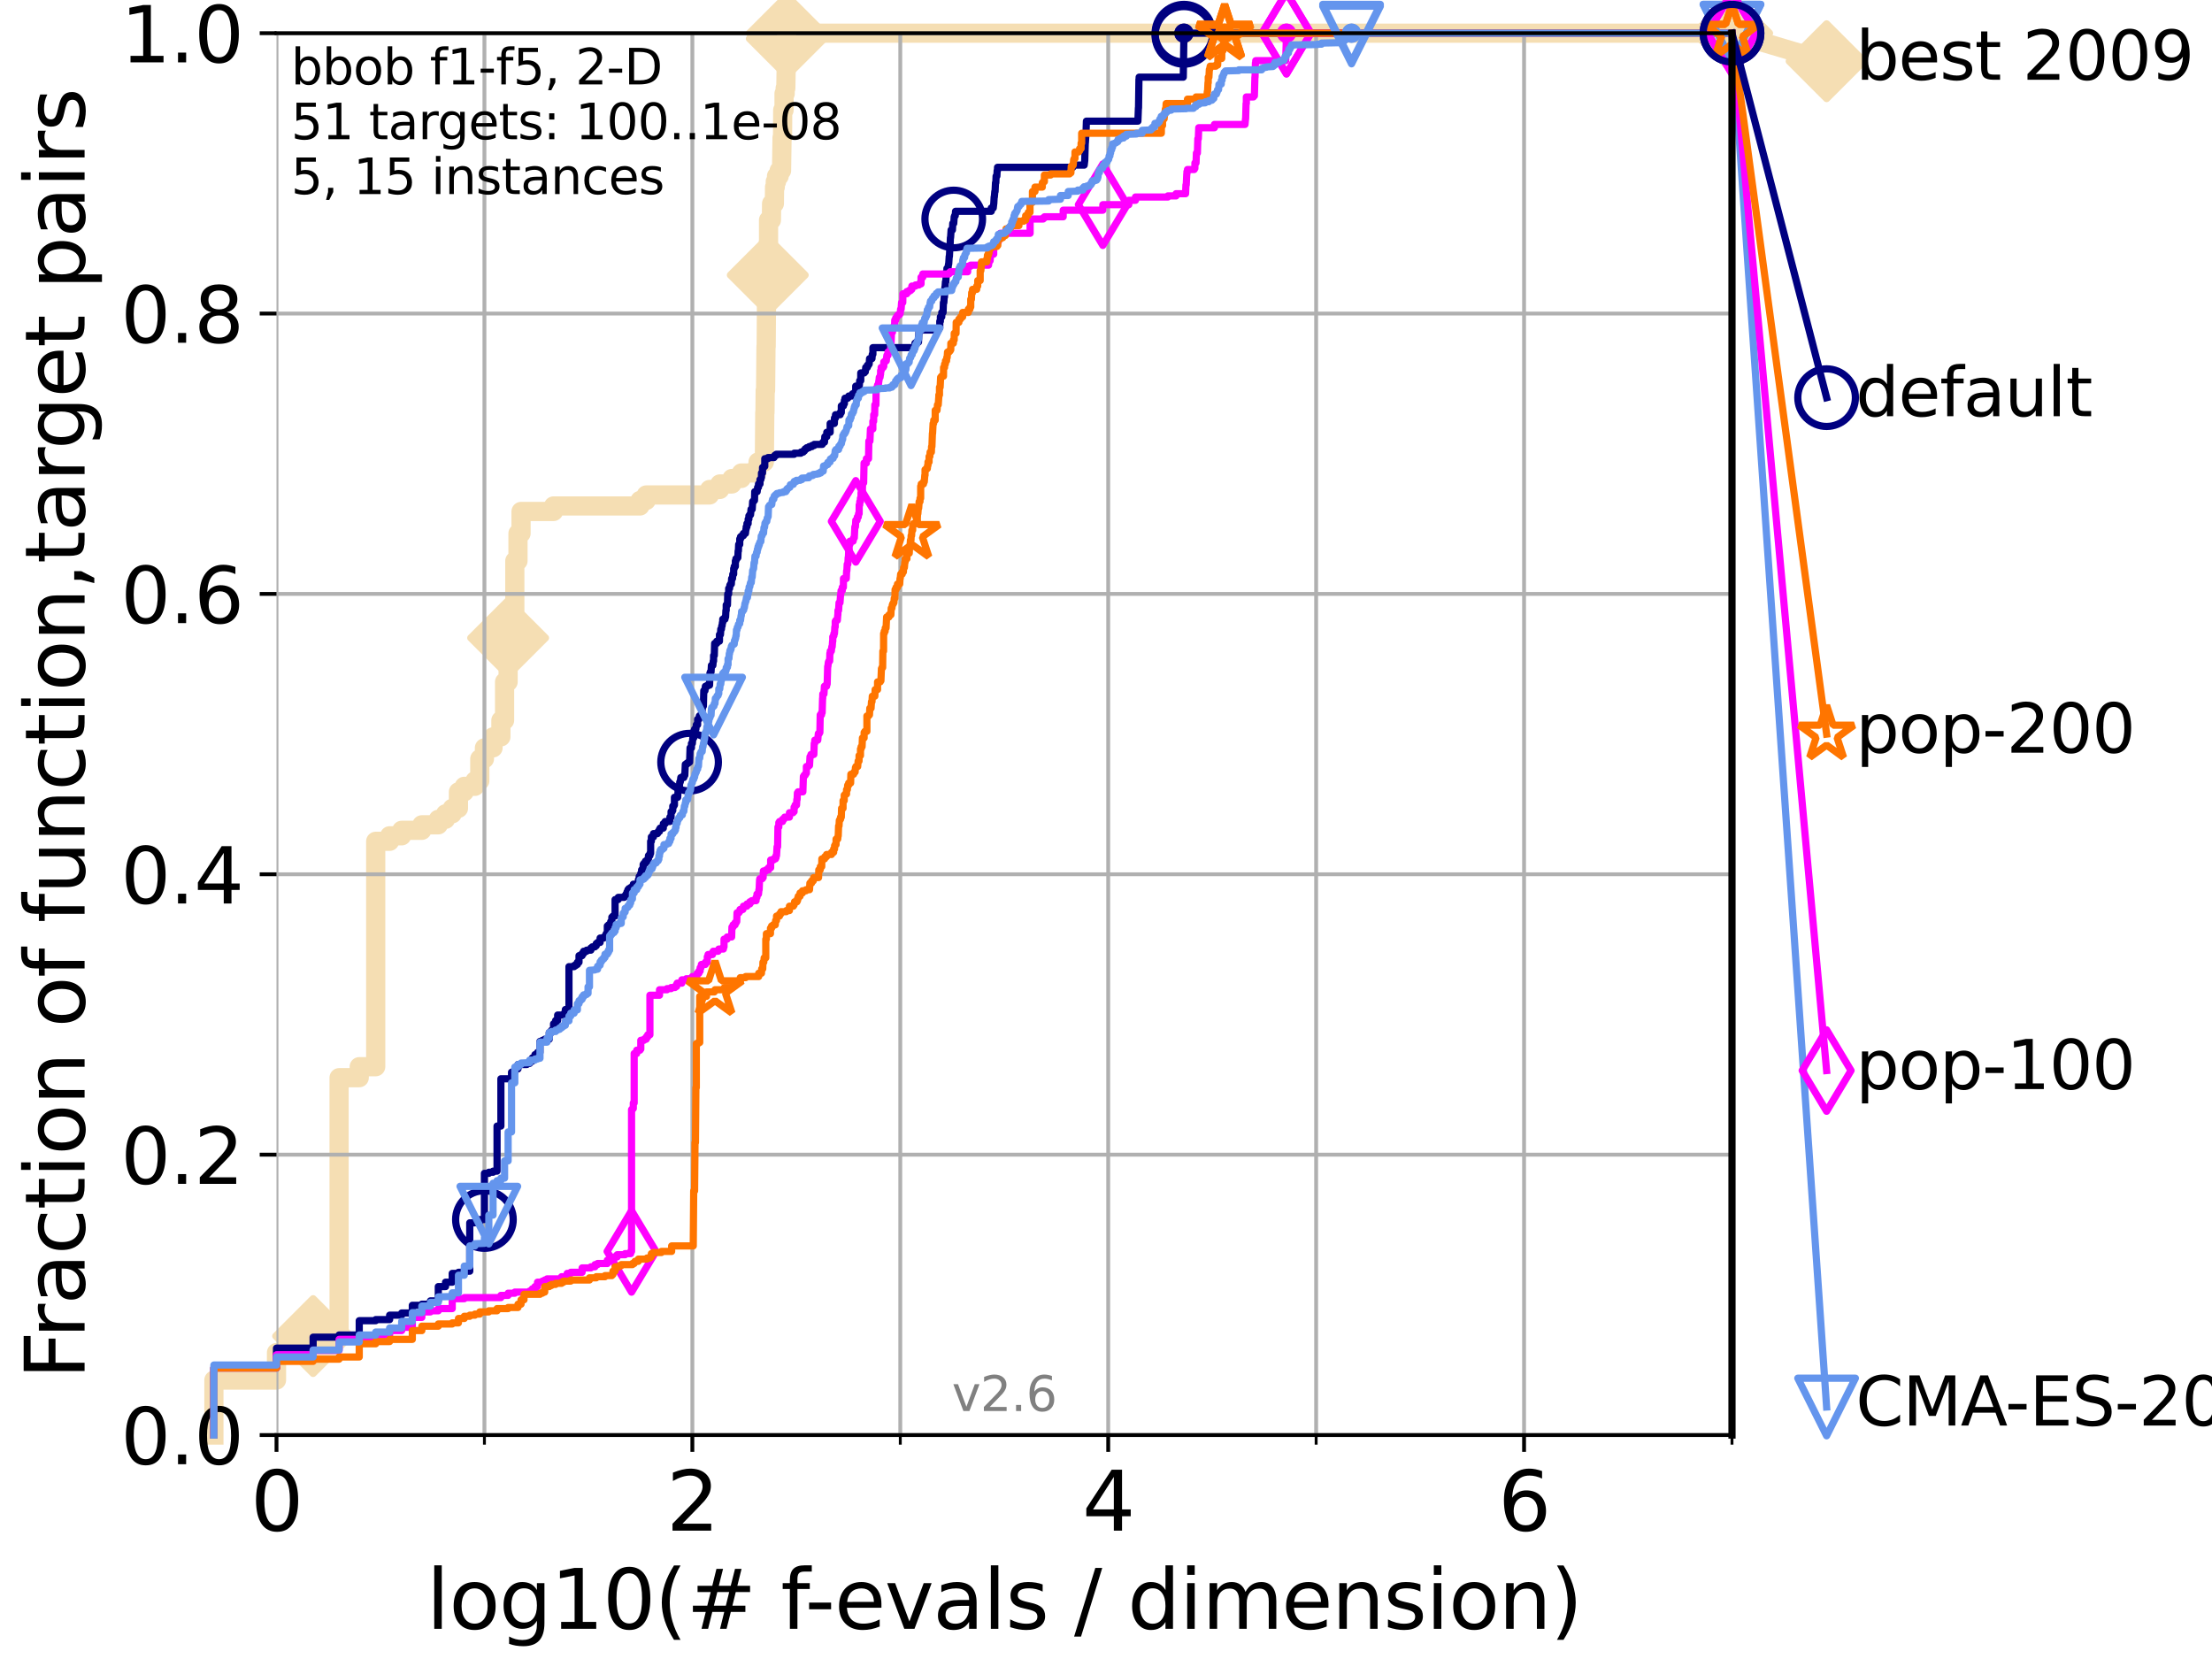 <?xml version="1.0" encoding="utf-8" standalone="no"?>
<!DOCTYPE svg PUBLIC "-//W3C//DTD SVG 1.1//EN"
  "http://www.w3.org/Graphics/SVG/1.1/DTD/svg11.dtd">
<svg xmlns:xlink="http://www.w3.org/1999/xlink" width="460.8pt" height="345.6pt" viewBox="0 0 460.8 345.6" xmlns="http://www.w3.org/2000/svg" version="1.1">
 <defs>
  <style type="text/css">*{stroke-linejoin: round; stroke-linecap: butt}</style>
 </defs>
 <g id="figure_1">
  <g id="patch_1">
   <path d="M 0 345.6 
L 460.8 345.6 
L 460.8 0 
L 0 0 
z
" style="fill: #ffffff"/>
  </g>
  <g id="axes_1">
   <g id="patch_2">
    <path d="M 57.6 298.944 
L 360.806 298.944 
L 360.806 6.912 
L 57.6 6.912 
z
" style="fill: #ffffff"/>
   </g>
   <g id="line2d_1">
    <path d="M 44.561 298.944 
L 44.561 287.492 
L 57.6 287.492 
L 57.6 281.766 
L 65.227 281.766 
L 65.227 278.33 
L 70.639 278.33 
L 70.639 224.504 
L 74.837 224.504 
L 74.837 222.214 
L 78.267 222.214 
L 78.267 175.26 
L 81.166 175.26 
L 81.166 174.115 
L 83.678 174.115 
L 83.678 172.969 
L 87.876 172.969 
L 87.876 171.824 
L 91.306 171.824 
L 91.306 170.679 
L 92.812 170.679 
L 92.812 169.534 
L 94.206 169.534 
L 94.206 168.389 
L 95.503 168.389 
L 95.503 164.953 
L 96.718 164.953 
L 96.718 163.808 
L 98.933 163.808 
L 98.933 162.662 
L 99.95 162.662 
L 99.95 158.082 
L 100.915 158.082 
L 100.915 155.791 
L 102.708 155.791 
L 102.708 153.501 
L 104.345 153.501 
L 104.345 150.065 
L 105.113 150.065 
L 105.113 142.048 
L 105.851 142.048 
L 105.851 132.887 
L 106.561 132.887 
L 106.561 127.16 
L 107.245 127.16 
L 107.245 116.853 
L 107.905 116.853 
L 107.905 111.127 
L 108.543 111.127 
L 108.543 106.546 
L 115.315 106.546 
L 115.315 105.401 
L 133.323 105.401 
L 133.323 104.256 
L 134.621 104.256 
L 134.621 103.111 
L 147.816 103.111 
L 147.816 101.966 
L 149.945 101.966 
L 149.945 100.82 
L 152.475 100.82 
L 152.475 99.675 
L 154.432 99.675 
L 154.432 98.53 
L 157.642 98.53 
L 157.642 97.385 
L 157.917 97.385 
L 157.917 96.239 
L 159.233 96.239 
L 159.317 85.932 
L 159.359 85.932 
L 159.401 81.352 
L 159.485 81.352 
L 159.569 72.19 
L 159.61 72.19 
L 159.693 59.592 
L 159.858 59.592 
L 159.94 57.302 
L 159.98 57.302 
L 160.062 50.43 
L 160.102 50.43 
L 160.102 45.85 
L 160.699 45.85 
L 160.738 42.414 
L 161.316 42.414 
L 161.354 38.978 
L 161.505 38.978 
L 161.505 37.833 
L 161.766 37.833 
L 161.766 36.688 
L 162.313 36.688 
L 162.313 35.543 
L 162.81 35.543 
L 162.915 28.671 
L 163.019 28.671 
L 163.054 22.945 
L 163.328 22.945 
L 163.328 19.509 
L 163.566 19.509 
L 163.566 18.364 
L 163.7 18.364 
L 163.8 12.638 
L 163.833 12.638 
L 163.899 6.912 
L 360.806 6.912 
L 360.806 6.912 
" style="fill: none; stroke: #f5deb3; stroke-width: 4; stroke-linecap: square"/>
   </g>
   <g id="line2d_2">
    <defs>
     <path id="md9813a2a27" d="M -0 7.778 
L 7.778 0 
L 0 -7.778 
L -7.778 -0 
z
" style="stroke: #f5deb3; stroke-width: 1.5; stroke-linejoin: miter"/>
    </defs>
    <g>
     <use xlink:href="#md9813a2a27" x="65.227" y="278.33" style="fill: #f5deb3; stroke: #f5deb3; stroke-width: 1.5; stroke-linejoin: miter"/>
     <use xlink:href="#md9813a2a27" x="105.851" y="132.887" style="fill: #f5deb3; stroke: #f5deb3; stroke-width: 1.5; stroke-linejoin: miter"/>
     <use xlink:href="#md9813a2a27" x="159.94" y="57.302" style="fill: #f5deb3; stroke: #f5deb3; stroke-width: 1.5; stroke-linejoin: miter"/>
     <use xlink:href="#md9813a2a27" x="163.899" y="8.057" style="fill: #f5deb3; stroke: #f5deb3; stroke-width: 1.5; stroke-linejoin: miter"/>
     <use xlink:href="#md9813a2a27" x="163.899" y="6.912" style="fill: #f5deb3; stroke: #f5deb3; stroke-width: 1.5; stroke-linejoin: miter"/>
     <use xlink:href="#md9813a2a27" x="360.806" y="6.912" style="fill: #f5deb3; stroke: #f5deb3; stroke-width: 1.5; stroke-linejoin: miter"/>
    </g>
   </g>
   <g id="line2d_3">
    <path style="fill: none; stroke: #f5deb3; stroke-width: 4; stroke-linecap: square"/>
    <g/>
   </g>
   <g id="line2d_4">
    <path d="M 360.806 6.912 
L 380.515 12.753 
" style="fill: none; stroke: #f5deb3; stroke-width: 4; stroke-linecap: square"/>
    <g>
     <use xlink:href="#md9813a2a27" x="360.806" y="6.912" style="fill: #f5deb3; stroke: #f5deb3; stroke-width: 1.5; stroke-linejoin: miter"/>
     <use xlink:href="#md9813a2a27" x="380.515" y="12.753" style="fill: #f5deb3; stroke: #f5deb3; stroke-width: 1.5; stroke-linejoin: miter"/>
    </g>
   </g>
   <g id="matplotlib.axis_1">
    <g id="xtick_1">
     <g id="line2d_5">
      <path d="M 57.6 298.944 
L 57.6 6.912 
" clip-path="url(#p492b3ede8b)" style="fill: none; stroke: #b0b0b0; stroke-width: 0.8; stroke-linecap: square"/>
     </g>
     <g id="line2d_6">
      <defs>
       <path id="mc3ac28d5ce" d="M 0 0 
L 0 3.5 
" style="stroke: #000000; stroke-width: 0.8"/>
      </defs>
      <g>
       <use xlink:href="#mc3ac28d5ce" x="57.6" y="298.944" style="stroke: #000000; stroke-width: 0.8"/>
      </g>
     </g>
     <g id="text_1">
      <!-- 0 -->
      <g transform="translate(52.192 318.861)scale(0.17 -0.17)">
       <defs>
        <path id="DejaVuSans-30" d="M 2034 4250 
Q 1547 4250 1301 3770 
Q 1056 3291 1056 2328 
Q 1056 1369 1301 889 
Q 1547 409 2034 409 
Q 2525 409 2770 889 
Q 3016 1369 3016 2328 
Q 3016 3291 2770 3770 
Q 2525 4250 2034 4250 
z
M 2034 4750 
Q 2819 4750 3233 4129 
Q 3647 3509 3647 2328 
Q 3647 1150 3233 529 
Q 2819 -91 2034 -91 
Q 1250 -91 836 529 
Q 422 1150 422 2328 
Q 422 3509 836 4129 
Q 1250 4750 2034 4750 
z
" transform="scale(0.016)"/>
       </defs>
       <use xlink:href="#DejaVuSans-30"/>
      </g>
     </g>
    </g>
    <g id="xtick_2">
     <g id="line2d_7">
      <path d="M 144.23 298.944 
L 144.23 6.912 
" clip-path="url(#p492b3ede8b)" style="fill: none; stroke: #b0b0b0; stroke-width: 0.8; stroke-linecap: square"/>
     </g>
     <g id="line2d_8">
      <g>
       <use xlink:href="#mc3ac28d5ce" x="144.23" y="298.944" style="stroke: #000000; stroke-width: 0.8"/>
      </g>
     </g>
     <g id="text_2">
      <!-- 2 -->
      <g transform="translate(138.822 318.861)scale(0.17 -0.17)">
       <defs>
        <path id="DejaVuSans-32" d="M 1228 531 
L 3431 531 
L 3431 0 
L 469 0 
L 469 531 
Q 828 903 1448 1529 
Q 2069 2156 2228 2338 
Q 2531 2678 2651 2914 
Q 2772 3150 2772 3378 
Q 2772 3750 2511 3984 
Q 2250 4219 1831 4219 
Q 1534 4219 1204 4116 
Q 875 4013 500 3803 
L 500 4441 
Q 881 4594 1212 4672 
Q 1544 4750 1819 4750 
Q 2544 4750 2975 4387 
Q 3406 4025 3406 3419 
Q 3406 3131 3298 2873 
Q 3191 2616 2906 2266 
Q 2828 2175 2409 1742 
Q 1991 1309 1228 531 
z
" transform="scale(0.016)"/>
       </defs>
       <use xlink:href="#DejaVuSans-32"/>
      </g>
     </g>
    </g>
    <g id="xtick_3">
     <g id="line2d_9">
      <path d="M 230.861 298.944 
L 230.861 6.912 
" clip-path="url(#p492b3ede8b)" style="fill: none; stroke: #b0b0b0; stroke-width: 0.8; stroke-linecap: square"/>
     </g>
     <g id="line2d_10">
      <g>
       <use xlink:href="#mc3ac28d5ce" x="230.861" y="298.944" style="stroke: #000000; stroke-width: 0.8"/>
      </g>
     </g>
     <g id="text_3">
      <!-- 4 -->
      <g transform="translate(225.453 318.861)scale(0.17 -0.17)">
       <defs>
        <path id="DejaVuSans-34" d="M 2419 4116 
L 825 1625 
L 2419 1625 
L 2419 4116 
z
M 2253 4666 
L 3047 4666 
L 3047 1625 
L 3713 1625 
L 3713 1100 
L 3047 1100 
L 3047 0 
L 2419 0 
L 2419 1100 
L 313 1100 
L 313 1709 
L 2253 4666 
z
" transform="scale(0.016)"/>
       </defs>
       <use xlink:href="#DejaVuSans-34"/>
      </g>
     </g>
    </g>
    <g id="xtick_4">
     <g id="line2d_11">
      <path d="M 317.491 298.944 
L 317.491 6.912 
" clip-path="url(#p492b3ede8b)" style="fill: none; stroke: #b0b0b0; stroke-width: 0.8; stroke-linecap: square"/>
     </g>
     <g id="line2d_12">
      <g>
       <use xlink:href="#mc3ac28d5ce" x="317.491" y="298.944" style="stroke: #000000; stroke-width: 0.8"/>
      </g>
     </g>
     <g id="text_4">
      <!-- 6 -->
      <g transform="translate(312.083 318.861)scale(0.17 -0.17)">
       <defs>
        <path id="DejaVuSans-36" d="M 2113 2584 
Q 1688 2584 1439 2293 
Q 1191 2003 1191 1497 
Q 1191 994 1439 701 
Q 1688 409 2113 409 
Q 2538 409 2786 701 
Q 3034 994 3034 1497 
Q 3034 2003 2786 2293 
Q 2538 2584 2113 2584 
z
M 3366 4563 
L 3366 3988 
Q 3128 4100 2886 4159 
Q 2644 4219 2406 4219 
Q 1781 4219 1451 3797 
Q 1122 3375 1075 2522 
Q 1259 2794 1537 2939 
Q 1816 3084 2150 3084 
Q 2853 3084 3261 2657 
Q 3669 2231 3669 1497 
Q 3669 778 3244 343 
Q 2819 -91 2113 -91 
Q 1303 -91 875 529 
Q 447 1150 447 2328 
Q 447 3434 972 4092 
Q 1497 4750 2381 4750 
Q 2619 4750 2861 4703 
Q 3103 4656 3366 4563 
z
" transform="scale(0.016)"/>
       </defs>
       <use xlink:href="#DejaVuSans-36"/>
      </g>
     </g>
    </g>
    <g id="xtick_5">
     <g id="line2d_13">
      <path d="M 100.915 298.944 
L 100.915 6.912 
" clip-path="url(#p492b3ede8b)" style="fill: none; stroke: #b0b0b0; stroke-width: 0.8; stroke-linecap: square"/>
     </g>
     <g id="line2d_14">
      <defs>
       <path id="mdfa294f990" d="M 0 0 
L 0 2 
" style="stroke: #000000; stroke-width: 0.6"/>
      </defs>
      <g>
       <use xlink:href="#mdfa294f990" x="100.915" y="298.944" style="stroke: #000000; stroke-width: 0.6"/>
      </g>
     </g>
    </g>
    <g id="xtick_6">
     <g id="line2d_15">
      <path d="M 187.546 298.944 
L 187.546 6.912 
" clip-path="url(#p492b3ede8b)" style="fill: none; stroke: #b0b0b0; stroke-width: 0.8; stroke-linecap: square"/>
     </g>
     <g id="line2d_16">
      <g>
       <use xlink:href="#mdfa294f990" x="187.546" y="298.944" style="stroke: #000000; stroke-width: 0.6"/>
      </g>
     </g>
    </g>
    <g id="xtick_7">
     <g id="line2d_17">
      <path d="M 274.176 298.944 
L 274.176 6.912 
" clip-path="url(#p492b3ede8b)" style="fill: none; stroke: #b0b0b0; stroke-width: 0.8; stroke-linecap: square"/>
     </g>
     <g id="line2d_18">
      <g>
       <use xlink:href="#mdfa294f990" x="274.176" y="298.944" style="stroke: #000000; stroke-width: 0.6"/>
      </g>
     </g>
    </g>
    <g id="xtick_8">
     <g id="line2d_19">
      <path d="M 360.806 298.944 
L 360.806 6.912 
" clip-path="url(#p492b3ede8b)" style="fill: none; stroke: #b0b0b0; stroke-width: 0.8; stroke-linecap: square"/>
     </g>
     <g id="line2d_20">
      <g>
       <use xlink:href="#mdfa294f990" x="360.806" y="298.944" style="stroke: #000000; stroke-width: 0.6"/>
      </g>
     </g>
    </g>
    <g id="text_5">
     <!-- log10(# f-evals / dimension) -->
     <g transform="translate(88.823 339.314)scale(0.17 -0.17)">
      <defs>
       <path id="DejaVuSans-6c" d="M 603 4863 
L 1178 4863 
L 1178 0 
L 603 0 
L 603 4863 
z
" transform="scale(0.016)"/>
       <path id="DejaVuSans-6f" d="M 1959 3097 
Q 1497 3097 1228 2736 
Q 959 2375 959 1747 
Q 959 1119 1226 758 
Q 1494 397 1959 397 
Q 2419 397 2687 759 
Q 2956 1122 2956 1747 
Q 2956 2369 2687 2733 
Q 2419 3097 1959 3097 
z
M 1959 3584 
Q 2709 3584 3137 3096 
Q 3566 2609 3566 1747 
Q 3566 888 3137 398 
Q 2709 -91 1959 -91 
Q 1206 -91 779 398 
Q 353 888 353 1747 
Q 353 2609 779 3096 
Q 1206 3584 1959 3584 
z
" transform="scale(0.016)"/>
       <path id="DejaVuSans-67" d="M 2906 1791 
Q 2906 2416 2648 2759 
Q 2391 3103 1925 3103 
Q 1463 3103 1205 2759 
Q 947 2416 947 1791 
Q 947 1169 1205 825 
Q 1463 481 1925 481 
Q 2391 481 2648 825 
Q 2906 1169 2906 1791 
z
M 3481 434 
Q 3481 -459 3084 -895 
Q 2688 -1331 1869 -1331 
Q 1566 -1331 1297 -1286 
Q 1028 -1241 775 -1147 
L 775 -588 
Q 1028 -725 1275 -790 
Q 1522 -856 1778 -856 
Q 2344 -856 2625 -561 
Q 2906 -266 2906 331 
L 2906 616 
Q 2728 306 2450 153 
Q 2172 0 1784 0 
Q 1141 0 747 490 
Q 353 981 353 1791 
Q 353 2603 747 3093 
Q 1141 3584 1784 3584 
Q 2172 3584 2450 3431 
Q 2728 3278 2906 2969 
L 2906 3500 
L 3481 3500 
L 3481 434 
z
" transform="scale(0.016)"/>
       <path id="DejaVuSans-31" d="M 794 531 
L 1825 531 
L 1825 4091 
L 703 3866 
L 703 4441 
L 1819 4666 
L 2450 4666 
L 2450 531 
L 3481 531 
L 3481 0 
L 794 0 
L 794 531 
z
" transform="scale(0.016)"/>
       <path id="DejaVuSans-28" d="M 1984 4856 
Q 1566 4138 1362 3434 
Q 1159 2731 1159 2009 
Q 1159 1288 1364 580 
Q 1569 -128 1984 -844 
L 1484 -844 
Q 1016 -109 783 600 
Q 550 1309 550 2009 
Q 550 2706 781 3412 
Q 1013 4119 1484 4856 
L 1984 4856 
z
" transform="scale(0.016)"/>
       <path id="DejaVuSans-23" d="M 3272 2816 
L 2363 2816 
L 2100 1772 
L 3016 1772 
L 3272 2816 
z
M 2803 4594 
L 2478 3297 
L 3391 3297 
L 3719 4594 
L 4219 4594 
L 3897 3297 
L 4872 3297 
L 4872 2816 
L 3775 2816 
L 3519 1772 
L 4513 1772 
L 4513 1294 
L 3397 1294 
L 3072 0 
L 2572 0 
L 2894 1294 
L 1978 1294 
L 1656 0 
L 1153 0 
L 1478 1294 
L 494 1294 
L 494 1772 
L 1594 1772 
L 1856 2816 
L 850 2816 
L 850 3297 
L 1978 3297 
L 2297 4594 
L 2803 4594 
z
" transform="scale(0.016)"/>
       <path id="DejaVuSans-20" transform="scale(0.016)"/>
       <path id="DejaVuSans-66" d="M 2375 4863 
L 2375 4384 
L 1825 4384 
Q 1516 4384 1395 4259 
Q 1275 4134 1275 3809 
L 1275 3500 
L 2222 3500 
L 2222 3053 
L 1275 3053 
L 1275 0 
L 697 0 
L 697 3053 
L 147 3053 
L 147 3500 
L 697 3500 
L 697 3744 
Q 697 4328 969 4595 
Q 1241 4863 1831 4863 
L 2375 4863 
z
" transform="scale(0.016)"/>
       <path id="DejaVuSans-2d" d="M 313 2009 
L 1997 2009 
L 1997 1497 
L 313 1497 
L 313 2009 
z
" transform="scale(0.016)"/>
       <path id="DejaVuSans-65" d="M 3597 1894 
L 3597 1613 
L 953 1613 
Q 991 1019 1311 708 
Q 1631 397 2203 397 
Q 2534 397 2845 478 
Q 3156 559 3463 722 
L 3463 178 
Q 3153 47 2828 -22 
Q 2503 -91 2169 -91 
Q 1331 -91 842 396 
Q 353 884 353 1716 
Q 353 2575 817 3079 
Q 1281 3584 2069 3584 
Q 2775 3584 3186 3129 
Q 3597 2675 3597 1894 
z
M 3022 2063 
Q 3016 2534 2758 2815 
Q 2500 3097 2075 3097 
Q 1594 3097 1305 2825 
Q 1016 2553 972 2059 
L 3022 2063 
z
" transform="scale(0.016)"/>
       <path id="DejaVuSans-76" d="M 191 3500 
L 800 3500 
L 1894 563 
L 2988 3500 
L 3597 3500 
L 2284 0 
L 1503 0 
L 191 3500 
z
" transform="scale(0.016)"/>
       <path id="DejaVuSans-61" d="M 2194 1759 
Q 1497 1759 1228 1600 
Q 959 1441 959 1056 
Q 959 750 1161 570 
Q 1363 391 1709 391 
Q 2188 391 2477 730 
Q 2766 1069 2766 1631 
L 2766 1759 
L 2194 1759 
z
M 3341 1997 
L 3341 0 
L 2766 0 
L 2766 531 
Q 2569 213 2275 61 
Q 1981 -91 1556 -91 
Q 1019 -91 701 211 
Q 384 513 384 1019 
Q 384 1609 779 1909 
Q 1175 2209 1959 2209 
L 2766 2209 
L 2766 2266 
Q 2766 2663 2505 2880 
Q 2244 3097 1772 3097 
Q 1472 3097 1187 3025 
Q 903 2953 641 2809 
L 641 3341 
Q 956 3463 1253 3523 
Q 1550 3584 1831 3584 
Q 2591 3584 2966 3190 
Q 3341 2797 3341 1997 
z
" transform="scale(0.016)"/>
       <path id="DejaVuSans-73" d="M 2834 3397 
L 2834 2853 
Q 2591 2978 2328 3040 
Q 2066 3103 1784 3103 
Q 1356 3103 1142 2972 
Q 928 2841 928 2578 
Q 928 2378 1081 2264 
Q 1234 2150 1697 2047 
L 1894 2003 
Q 2506 1872 2764 1633 
Q 3022 1394 3022 966 
Q 3022 478 2636 193 
Q 2250 -91 1575 -91 
Q 1294 -91 989 -36 
Q 684 19 347 128 
L 347 722 
Q 666 556 975 473 
Q 1284 391 1588 391 
Q 1994 391 2212 530 
Q 2431 669 2431 922 
Q 2431 1156 2273 1281 
Q 2116 1406 1581 1522 
L 1381 1569 
Q 847 1681 609 1914 
Q 372 2147 372 2553 
Q 372 3047 722 3315 
Q 1072 3584 1716 3584 
Q 2034 3584 2315 3537 
Q 2597 3491 2834 3397 
z
" transform="scale(0.016)"/>
       <path id="DejaVuSans-2f" d="M 1625 4666 
L 2156 4666 
L 531 -594 
L 0 -594 
L 1625 4666 
z
" transform="scale(0.016)"/>
       <path id="DejaVuSans-64" d="M 2906 2969 
L 2906 4863 
L 3481 4863 
L 3481 0 
L 2906 0 
L 2906 525 
Q 2725 213 2448 61 
Q 2172 -91 1784 -91 
Q 1150 -91 751 415 
Q 353 922 353 1747 
Q 353 2572 751 3078 
Q 1150 3584 1784 3584 
Q 2172 3584 2448 3432 
Q 2725 3281 2906 2969 
z
M 947 1747 
Q 947 1113 1208 752 
Q 1469 391 1925 391 
Q 2381 391 2643 752 
Q 2906 1113 2906 1747 
Q 2906 2381 2643 2742 
Q 2381 3103 1925 3103 
Q 1469 3103 1208 2742 
Q 947 2381 947 1747 
z
" transform="scale(0.016)"/>
       <path id="DejaVuSans-69" d="M 603 3500 
L 1178 3500 
L 1178 0 
L 603 0 
L 603 3500 
z
M 603 4863 
L 1178 4863 
L 1178 4134 
L 603 4134 
L 603 4863 
z
" transform="scale(0.016)"/>
       <path id="DejaVuSans-6d" d="M 3328 2828 
Q 3544 3216 3844 3400 
Q 4144 3584 4550 3584 
Q 5097 3584 5394 3201 
Q 5691 2819 5691 2113 
L 5691 0 
L 5113 0 
L 5113 2094 
Q 5113 2597 4934 2840 
Q 4756 3084 4391 3084 
Q 3944 3084 3684 2787 
Q 3425 2491 3425 1978 
L 3425 0 
L 2847 0 
L 2847 2094 
Q 2847 2600 2669 2842 
Q 2491 3084 2119 3084 
Q 1678 3084 1418 2786 
Q 1159 2488 1159 1978 
L 1159 0 
L 581 0 
L 581 3500 
L 1159 3500 
L 1159 2956 
Q 1356 3278 1631 3431 
Q 1906 3584 2284 3584 
Q 2666 3584 2933 3390 
Q 3200 3197 3328 2828 
z
" transform="scale(0.016)"/>
       <path id="DejaVuSans-6e" d="M 3513 2113 
L 3513 0 
L 2938 0 
L 2938 2094 
Q 2938 2591 2744 2837 
Q 2550 3084 2163 3084 
Q 1697 3084 1428 2787 
Q 1159 2491 1159 1978 
L 1159 0 
L 581 0 
L 581 3500 
L 1159 3500 
L 1159 2956 
Q 1366 3272 1645 3428 
Q 1925 3584 2291 3584 
Q 2894 3584 3203 3211 
Q 3513 2838 3513 2113 
z
" transform="scale(0.016)"/>
       <path id="DejaVuSans-29" d="M 513 4856 
L 1013 4856 
Q 1481 4119 1714 3412 
Q 1947 2706 1947 2009 
Q 1947 1309 1714 600 
Q 1481 -109 1013 -844 
L 513 -844 
Q 928 -128 1133 580 
Q 1338 1288 1338 2009 
Q 1338 2731 1133 3434 
Q 928 4138 513 4856 
z
" transform="scale(0.016)"/>
      </defs>
      <use xlink:href="#DejaVuSans-6c"/>
      <use xlink:href="#DejaVuSans-6f" x="27.783"/>
      <use xlink:href="#DejaVuSans-67" x="88.965"/>
      <use xlink:href="#DejaVuSans-31" x="152.441"/>
      <use xlink:href="#DejaVuSans-30" x="216.064"/>
      <use xlink:href="#DejaVuSans-28" x="279.688"/>
      <use xlink:href="#DejaVuSans-23" x="318.701"/>
      <use xlink:href="#DejaVuSans-20" x="402.49"/>
      <use xlink:href="#DejaVuSans-66" x="434.277"/>
      <use xlink:href="#DejaVuSans-2d" x="463.982"/>
      <use xlink:href="#DejaVuSans-65" x="500.066"/>
      <use xlink:href="#DejaVuSans-76" x="561.59"/>
      <use xlink:href="#DejaVuSans-61" x="620.77"/>
      <use xlink:href="#DejaVuSans-6c" x="682.049"/>
      <use xlink:href="#DejaVuSans-73" x="709.832"/>
      <use xlink:href="#DejaVuSans-20" x="761.932"/>
      <use xlink:href="#DejaVuSans-2f" x="793.719"/>
      <use xlink:href="#DejaVuSans-20" x="827.41"/>
      <use xlink:href="#DejaVuSans-64" x="859.197"/>
      <use xlink:href="#DejaVuSans-69" x="922.674"/>
      <use xlink:href="#DejaVuSans-6d" x="950.457"/>
      <use xlink:href="#DejaVuSans-65" x="1047.869"/>
      <use xlink:href="#DejaVuSans-6e" x="1109.393"/>
      <use xlink:href="#DejaVuSans-73" x="1172.771"/>
      <use xlink:href="#DejaVuSans-69" x="1224.871"/>
      <use xlink:href="#DejaVuSans-6f" x="1252.654"/>
      <use xlink:href="#DejaVuSans-6e" x="1313.836"/>
      <use xlink:href="#DejaVuSans-29" x="1377.215"/>
     </g>
    </g>
   </g>
   <g id="matplotlib.axis_2">
    <g id="ytick_1">
     <g id="line2d_21">
      <path d="M 57.6 298.944 
L 360.806 298.944 
" clip-path="url(#p492b3ede8b)" style="fill: none; stroke: #b0b0b0; stroke-width: 0.8; stroke-linecap: square"/>
     </g>
     <g id="line2d_22">
      <defs>
       <path id="mec890d1c87" d="M 0 0 
L -3.5 0 
" style="stroke: #000000; stroke-width: 0.8"/>
      </defs>
      <g>
       <use xlink:href="#mec890d1c87" x="57.6" y="298.944" style="stroke: #000000; stroke-width: 0.8"/>
      </g>
     </g>
     <g id="text_6">
      <!-- 0.0 -->
      <g transform="translate(25.155 305.023)scale(0.16 -0.16)">
       <defs>
        <path id="DejaVuSans-2e" d="M 684 794 
L 1344 794 
L 1344 0 
L 684 0 
L 684 794 
z
" transform="scale(0.016)"/>
       </defs>
       <use xlink:href="#DejaVuSans-30"/>
       <use xlink:href="#DejaVuSans-2e" x="63.623"/>
       <use xlink:href="#DejaVuSans-30" x="95.41"/>
      </g>
     </g>
    </g>
    <g id="ytick_2">
     <g id="line2d_23">
      <path d="M 57.6 240.538 
L 360.806 240.538 
" clip-path="url(#p492b3ede8b)" style="fill: none; stroke: #b0b0b0; stroke-width: 0.8; stroke-linecap: square"/>
     </g>
     <g id="line2d_24">
      <g>
       <use xlink:href="#mec890d1c87" x="57.6" y="240.538" style="stroke: #000000; stroke-width: 0.8"/>
      </g>
     </g>
     <g id="text_7">
      <!-- 0.2 -->
      <g transform="translate(25.155 246.616)scale(0.16 -0.16)">
       <use xlink:href="#DejaVuSans-30"/>
       <use xlink:href="#DejaVuSans-2e" x="63.623"/>
       <use xlink:href="#DejaVuSans-32" x="95.41"/>
      </g>
     </g>
    </g>
    <g id="ytick_3">
     <g id="line2d_25">
      <path d="M 57.6 182.131 
L 360.806 182.131 
" clip-path="url(#p492b3ede8b)" style="fill: none; stroke: #b0b0b0; stroke-width: 0.8; stroke-linecap: square"/>
     </g>
     <g id="line2d_26">
      <g>
       <use xlink:href="#mec890d1c87" x="57.6" y="182.131" style="stroke: #000000; stroke-width: 0.8"/>
      </g>
     </g>
     <g id="text_8">
      <!-- 0.4 -->
      <g transform="translate(25.155 188.21)scale(0.16 -0.16)">
       <use xlink:href="#DejaVuSans-30"/>
       <use xlink:href="#DejaVuSans-2e" x="63.623"/>
       <use xlink:href="#DejaVuSans-34" x="95.41"/>
      </g>
     </g>
    </g>
    <g id="ytick_4">
     <g id="line2d_27">
      <path d="M 57.6 123.725 
L 360.806 123.725 
" clip-path="url(#p492b3ede8b)" style="fill: none; stroke: #b0b0b0; stroke-width: 0.8; stroke-linecap: square"/>
     </g>
     <g id="line2d_28">
      <g>
       <use xlink:href="#mec890d1c87" x="57.6" y="123.725" style="stroke: #000000; stroke-width: 0.8"/>
      </g>
     </g>
     <g id="text_9">
      <!-- 0.6 -->
      <g transform="translate(25.155 129.804)scale(0.16 -0.16)">
       <use xlink:href="#DejaVuSans-30"/>
       <use xlink:href="#DejaVuSans-2e" x="63.623"/>
       <use xlink:href="#DejaVuSans-36" x="95.41"/>
      </g>
     </g>
    </g>
    <g id="ytick_5">
     <g id="line2d_29">
      <path d="M 57.6 65.318 
L 360.806 65.318 
" clip-path="url(#p492b3ede8b)" style="fill: none; stroke: #b0b0b0; stroke-width: 0.8; stroke-linecap: square"/>
     </g>
     <g id="line2d_30">
      <g>
       <use xlink:href="#mec890d1c87" x="57.6" y="65.318" style="stroke: #000000; stroke-width: 0.8"/>
      </g>
     </g>
     <g id="text_10">
      <!-- 0.8 -->
      <g transform="translate(25.155 71.397)scale(0.16 -0.16)">
       <defs>
        <path id="DejaVuSans-38" d="M 2034 2216 
Q 1584 2216 1326 1975 
Q 1069 1734 1069 1313 
Q 1069 891 1326 650 
Q 1584 409 2034 409 
Q 2484 409 2743 651 
Q 3003 894 3003 1313 
Q 3003 1734 2745 1975 
Q 2488 2216 2034 2216 
z
M 1403 2484 
Q 997 2584 770 2862 
Q 544 3141 544 3541 
Q 544 4100 942 4425 
Q 1341 4750 2034 4750 
Q 2731 4750 3128 4425 
Q 3525 4100 3525 3541 
Q 3525 3141 3298 2862 
Q 3072 2584 2669 2484 
Q 3125 2378 3379 2068 
Q 3634 1759 3634 1313 
Q 3634 634 3220 271 
Q 2806 -91 2034 -91 
Q 1263 -91 848 271 
Q 434 634 434 1313 
Q 434 1759 690 2068 
Q 947 2378 1403 2484 
z
M 1172 3481 
Q 1172 3119 1398 2916 
Q 1625 2713 2034 2713 
Q 2441 2713 2670 2916 
Q 2900 3119 2900 3481 
Q 2900 3844 2670 4047 
Q 2441 4250 2034 4250 
Q 1625 4250 1398 4047 
Q 1172 3844 1172 3481 
z
" transform="scale(0.016)"/>
       </defs>
       <use xlink:href="#DejaVuSans-30"/>
       <use xlink:href="#DejaVuSans-2e" x="63.623"/>
       <use xlink:href="#DejaVuSans-38" x="95.41"/>
      </g>
     </g>
    </g>
    <g id="ytick_6">
     <g id="line2d_31">
      <path d="M 57.6 6.912 
L 360.806 6.912 
" clip-path="url(#p492b3ede8b)" style="fill: none; stroke: #b0b0b0; stroke-width: 0.8; stroke-linecap: square"/>
     </g>
     <g id="line2d_32">
      <g>
       <use xlink:href="#mec890d1c87" x="57.6" y="6.912" style="stroke: #000000; stroke-width: 0.8"/>
      </g>
     </g>
     <g id="text_11">
      <!-- 1.0 -->
      <g transform="translate(25.155 12.991)scale(0.16 -0.16)">
       <use xlink:href="#DejaVuSans-31"/>
       <use xlink:href="#DejaVuSans-2e" x="63.623"/>
       <use xlink:href="#DejaVuSans-30" x="95.41"/>
      </g>
     </g>
    </g>
    <g id="text_12">
     <!-- Fraction of function,target pairs -->
     <g transform="translate(17.62 287.313)rotate(-90)scale(0.17 -0.17)">
      <defs>
       <path id="DejaVuSans-46" d="M 628 4666 
L 3309 4666 
L 3309 4134 
L 1259 4134 
L 1259 2759 
L 3109 2759 
L 3109 2228 
L 1259 2228 
L 1259 0 
L 628 0 
L 628 4666 
z
" transform="scale(0.016)"/>
       <path id="DejaVuSans-72" d="M 2631 2963 
Q 2534 3019 2420 3045 
Q 2306 3072 2169 3072 
Q 1681 3072 1420 2755 
Q 1159 2438 1159 1844 
L 1159 0 
L 581 0 
L 581 3500 
L 1159 3500 
L 1159 2956 
Q 1341 3275 1631 3429 
Q 1922 3584 2338 3584 
Q 2397 3584 2469 3576 
Q 2541 3569 2628 3553 
L 2631 2963 
z
" transform="scale(0.016)"/>
       <path id="DejaVuSans-63" d="M 3122 3366 
L 3122 2828 
Q 2878 2963 2633 3030 
Q 2388 3097 2138 3097 
Q 1578 3097 1268 2742 
Q 959 2388 959 1747 
Q 959 1106 1268 751 
Q 1578 397 2138 397 
Q 2388 397 2633 464 
Q 2878 531 3122 666 
L 3122 134 
Q 2881 22 2623 -34 
Q 2366 -91 2075 -91 
Q 1284 -91 818 406 
Q 353 903 353 1747 
Q 353 2603 823 3093 
Q 1294 3584 2113 3584 
Q 2378 3584 2631 3529 
Q 2884 3475 3122 3366 
z
" transform="scale(0.016)"/>
       <path id="DejaVuSans-74" d="M 1172 4494 
L 1172 3500 
L 2356 3500 
L 2356 3053 
L 1172 3053 
L 1172 1153 
Q 1172 725 1289 603 
Q 1406 481 1766 481 
L 2356 481 
L 2356 0 
L 1766 0 
Q 1100 0 847 248 
Q 594 497 594 1153 
L 594 3053 
L 172 3053 
L 172 3500 
L 594 3500 
L 594 4494 
L 1172 4494 
z
" transform="scale(0.016)"/>
       <path id="DejaVuSans-75" d="M 544 1381 
L 544 3500 
L 1119 3500 
L 1119 1403 
Q 1119 906 1312 657 
Q 1506 409 1894 409 
Q 2359 409 2629 706 
Q 2900 1003 2900 1516 
L 2900 3500 
L 3475 3500 
L 3475 0 
L 2900 0 
L 2900 538 
Q 2691 219 2414 64 
Q 2138 -91 1772 -91 
Q 1169 -91 856 284 
Q 544 659 544 1381 
z
M 1991 3584 
L 1991 3584 
z
" transform="scale(0.016)"/>
       <path id="DejaVuSans-2c" d="M 750 794 
L 1409 794 
L 1409 256 
L 897 -744 
L 494 -744 
L 750 256 
L 750 794 
z
" transform="scale(0.016)"/>
       <path id="DejaVuSans-70" d="M 1159 525 
L 1159 -1331 
L 581 -1331 
L 581 3500 
L 1159 3500 
L 1159 2969 
Q 1341 3281 1617 3432 
Q 1894 3584 2278 3584 
Q 2916 3584 3314 3078 
Q 3713 2572 3713 1747 
Q 3713 922 3314 415 
Q 2916 -91 2278 -91 
Q 1894 -91 1617 61 
Q 1341 213 1159 525 
z
M 3116 1747 
Q 3116 2381 2855 2742 
Q 2594 3103 2138 3103 
Q 1681 3103 1420 2742 
Q 1159 2381 1159 1747 
Q 1159 1113 1420 752 
Q 1681 391 2138 391 
Q 2594 391 2855 752 
Q 3116 1113 3116 1747 
z
" transform="scale(0.016)"/>
      </defs>
      <use xlink:href="#DejaVuSans-46"/>
      <use xlink:href="#DejaVuSans-72" x="50.27"/>
      <use xlink:href="#DejaVuSans-61" x="91.383"/>
      <use xlink:href="#DejaVuSans-63" x="152.662"/>
      <use xlink:href="#DejaVuSans-74" x="207.643"/>
      <use xlink:href="#DejaVuSans-69" x="246.852"/>
      <use xlink:href="#DejaVuSans-6f" x="274.635"/>
      <use xlink:href="#DejaVuSans-6e" x="335.816"/>
      <use xlink:href="#DejaVuSans-20" x="399.195"/>
      <use xlink:href="#DejaVuSans-6f" x="430.982"/>
      <use xlink:href="#DejaVuSans-66" x="492.164"/>
      <use xlink:href="#DejaVuSans-20" x="527.369"/>
      <use xlink:href="#DejaVuSans-66" x="559.156"/>
      <use xlink:href="#DejaVuSans-75" x="594.361"/>
      <use xlink:href="#DejaVuSans-6e" x="657.74"/>
      <use xlink:href="#DejaVuSans-63" x="721.119"/>
      <use xlink:href="#DejaVuSans-74" x="776.1"/>
      <use xlink:href="#DejaVuSans-69" x="815.309"/>
      <use xlink:href="#DejaVuSans-6f" x="843.092"/>
      <use xlink:href="#DejaVuSans-6e" x="904.273"/>
      <use xlink:href="#DejaVuSans-2c" x="967.652"/>
      <use xlink:href="#DejaVuSans-74" x="999.439"/>
      <use xlink:href="#DejaVuSans-61" x="1038.648"/>
      <use xlink:href="#DejaVuSans-72" x="1099.928"/>
      <use xlink:href="#DejaVuSans-67" x="1139.291"/>
      <use xlink:href="#DejaVuSans-65" x="1202.768"/>
      <use xlink:href="#DejaVuSans-74" x="1264.291"/>
      <use xlink:href="#DejaVuSans-20" x="1303.5"/>
      <use xlink:href="#DejaVuSans-70" x="1335.287"/>
      <use xlink:href="#DejaVuSans-61" x="1398.764"/>
      <use xlink:href="#DejaVuSans-69" x="1460.043"/>
      <use xlink:href="#DejaVuSans-72" x="1487.826"/>
      <use xlink:href="#DejaVuSans-73" x="1528.939"/>
     </g>
    </g>
   </g>
   <g id="line2d_33">
    <defs>
     <path id="m1e88be8fab" d="M 0 1.5 
C 0.398 1.5 0.779 1.342 1.061 1.061 
C 1.342 0.779 1.5 0.398 1.5 0 
C 1.5 -0.398 1.342 -0.779 1.061 -1.061 
C 0.779 -1.342 0.398 -1.5 0 -1.5 
C -0.398 -1.5 -0.779 -1.342 -1.061 -1.061 
C -1.342 -0.779 -1.5 -0.398 -1.5 0 
C -1.5 0.398 -1.342 0.779 -1.061 1.061 
C -0.779 1.342 -0.398 1.5 0 1.5 
z
" style="stroke: #f5deb3"/>
    </defs>
    <g>
     <use xlink:href="#m1e88be8fab" x="163.899" y="6.912" style="fill: #f5deb3; stroke: #f5deb3"/>
     <use xlink:href="#m1e88be8fab" x="163.899" y="6.912" style="fill: #f5deb3; stroke: #f5deb3"/>
    </g>
   </g>
   <g id="line2d_34">
    <defs>
     <path id="m727b3ff134" d="M 0 1.5 
C 0.398 1.5 0.779 1.342 1.061 1.061 
C 1.342 0.779 1.5 0.398 1.5 0 
C 1.5 -0.398 1.342 -0.779 1.061 -1.061 
C 0.779 -1.342 0.398 -1.5 0 -1.5 
C -0.398 -1.5 -0.779 -1.342 -1.061 -1.061 
C -1.342 -0.779 -1.5 -0.398 -1.5 0 
C -1.5 0.398 -1.342 0.779 -1.061 1.061 
C -0.779 1.342 -0.398 1.5 0 1.5 
z
" style="stroke: #000080"/>
    </defs>
    <g>
     <use xlink:href="#m727b3ff134" x="246.634" y="6.912" style="fill: #000080; stroke: #000080"/>
     <use xlink:href="#m727b3ff134" x="246.634" y="6.912" style="fill: #000080; stroke: #000080"/>
    </g>
   </g>
   <g id="line2d_35">
    <path d="M 44.561 298.944 
L 44.561 284.972 
L 57.6 284.972 
L 57.6 280.849 
L 65.227 280.849 
L 65.227 278.559 
L 70.639 278.559 
L 70.639 278.101 
L 74.837 278.101 
L 74.837 275.123 
L 78.267 275.123 
L 78.267 274.894 
L 81.166 274.894 
L 81.166 273.978 
L 83.678 273.978 
L 83.678 273.52 
L 85.894 273.52 
L 85.894 271.917 
L 87.876 271.917 
L 87.876 271.688 
L 89.669 271.688 
L 89.669 271.001 
L 91.306 271.001 
L 91.306 268.023 
L 92.812 268.023 
L 92.812 267.107 
L 94.206 267.107 
L 94.206 265.274 
L 95.503 265.274 
L 95.503 265.045 
L 96.718 265.045 
L 96.718 264.816 
L 97.858 264.816 
L 97.858 254.738 
L 98.933 254.738 
L 98.933 254.509 
L 99.95 254.509 
L 99.95 254.051 
L 100.915 254.051 
L 100.915 244.431 
L 101.833 244.431 
L 101.833 244.202 
L 102.708 244.202 
L 102.708 243.973 
L 103.544 243.973 
L 103.544 234.582 
L 104.345 234.582 
L 104.345 224.734 
L 106.561 224.734 
L 106.561 223.359 
L 107.245 223.359 
L 107.245 222.672 
L 107.905 222.672 
L 107.905 221.756 
L 109.757 221.756 
L 109.757 221.527 
L 110.336 221.527 
L 110.336 221.069 
L 110.897 221.069 
L 110.897 220.382 
L 111.442 220.382 
L 111.442 219.695 
L 111.972 219.695 
L 111.972 219.236 
L 112.488 219.236 
L 112.488 216.946 
L 112.989 216.946 
L 112.989 216.717 
L 113.478 216.717 
L 113.478 216.488 
L 114.419 216.488 
L 114.419 215.114 
L 114.872 215.114 
L 114.872 214.656 
L 115.315 214.656 
L 115.315 213.281 
L 115.747 213.281 
L 115.747 212.594 
L 116.17 212.594 
L 116.17 211.449 
L 117.384 211.449 
L 117.384 211.22 
L 117.772 211.22 
L 117.772 210.304 
L 118.525 210.304 
L 118.525 201.371 
L 119.6 201.371 
L 119.6 201.142 
L 119.945 201.142 
L 119.945 200.913 
L 120.284 200.913 
L 120.284 200.455 
L 120.617 200.455 
L 120.617 199.081 
L 121.266 199.081 
L 121.266 198.622 
L 121.582 198.622 
L 121.582 198.164 
L 122.199 198.164 
L 122.199 197.935 
L 123.088 197.935 
L 123.088 197.477 
L 123.375 197.477 
L 123.375 197.248 
L 123.936 197.248 
L 123.936 197.019 
L 124.211 197.019 
L 124.211 196.561 
L 124.482 196.561 
L 124.482 196.332 
L 125.012 196.332 
L 125.012 195.416 
L 125.779 195.416 
L 125.779 195.187 
L 126.275 195.187 
L 126.275 194.5 
L 126.517 194.5 
L 126.517 192.896 
L 126.757 192.896 
L 126.757 192.667 
L 127.227 192.667 
L 127.227 191.98 
L 127.458 191.98 
L 127.458 191.064 
L 127.686 191.064 
L 127.686 190.835 
L 128.134 190.835 
L 128.134 187.399 
L 128.786 187.399 
L 128.786 186.941 
L 130.027 186.941 
L 130.027 186.712 
L 130.423 186.712 
L 130.423 186.254 
L 130.618 186.254 
L 130.618 185.796 
L 130.811 185.796 
L 130.811 185.338 
L 131.002 185.338 
L 131.002 185.109 
L 131.378 185.109 
L 131.378 184.88 
L 131.747 184.88 
L 131.747 184.651 
L 131.929 184.651 
L 131.929 184.193 
L 132.984 184.193 
L 132.984 183.276 
L 133.154 183.276 
L 133.154 182.589 
L 133.49 182.589 
L 133.49 181.902 
L 133.656 181.902 
L 133.656 181.215 
L 133.82 181.215 
L 133.82 180.986 
L 133.983 180.986 
L 133.983 180.07 
L 134.145 180.07 
L 134.145 179.841 
L 134.464 179.841 
L 134.464 179.383 
L 134.932 179.383 
L 134.932 178.925 
L 135.085 178.925 
L 135.085 178.237 
L 135.389 178.237 
L 135.389 177.779 
L 135.539 177.779 
L 135.539 175.26 
L 135.688 175.26 
L 135.688 174.344 
L 136.127 174.344 
L 136.127 173.657 
L 136.975 173.657 
L 136.975 173.428 
L 137.113 173.428 
L 137.113 173.198 
L 137.386 173.198 
L 137.386 172.74 
L 137.521 172.74 
L 137.521 172.511 
L 138.181 172.511 
L 138.181 171.595 
L 138.566 171.595 
L 138.566 171.137 
L 139.556 171.137 
L 139.556 170.221 
L 139.796 170.221 
L 139.796 169.076 
L 140.033 169.076 
L 140.033 168.847 
L 140.15 168.847 
L 140.15 167.93 
L 140.382 167.93 
L 140.382 167.701 
L 140.497 167.701 
L 140.497 166.098 
L 141.173 166.098 
L 141.283 164.266 
L 141.502 164.266 
L 141.611 162.891 
L 141.718 162.891 
L 141.826 161.975 
L 142.456 161.975 
L 142.456 161.517 
L 142.662 161.517 
L 142.764 159.227 
L 143.066 159.227 
L 143.066 158.998 
L 143.364 158.998 
L 143.364 158.769 
L 143.657 158.769 
L 143.754 155.791 
L 144.041 155.791 
L 144.041 154.875 
L 144.23 154.875 
L 144.324 153.73 
L 144.51 153.73 
L 144.603 152.126 
L 144.695 152.126 
L 144.695 151.897 
L 144.968 151.897 
L 145.058 150.981 
L 145.327 150.981 
L 145.327 149.836 
L 145.591 149.836 
L 145.678 149.149 
L 145.938 149.149 
L 145.938 148.92 
L 146.109 148.92 
L 146.194 148.004 
L 146.278 148.004 
L 146.362 147.087 
L 146.53 147.087 
L 146.613 143.881 
L 146.86 143.881 
L 146.941 142.965 
L 147.344 142.965 
L 147.344 142.736 
L 147.816 142.736 
L 147.894 140.216 
L 147.971 140.216 
L 147.971 139.987 
L 148.125 139.987 
L 148.201 138.613 
L 148.503 138.613 
L 148.578 137.697 
L 148.652 137.697 
L 148.652 136.551 
L 148.801 136.551 
L 148.874 134.032 
L 149.31 134.032 
L 149.31 133.574 
L 149.876 133.574 
L 149.876 132.199 
L 150.084 132.199 
L 150.152 131.054 
L 150.289 131.054 
L 150.357 130.367 
L 150.425 130.367 
L 150.493 129.68 
L 150.56 129.68 
L 150.56 128.993 
L 151.024 128.993 
L 151.024 128.535 
L 151.155 128.535 
L 151.22 127.16 
L 151.285 127.16 
L 151.285 126.015 
L 151.542 126.015 
L 151.605 123.725 
L 151.795 123.725 
L 151.795 122.58 
L 151.983 122.58 
L 152.045 121.892 
L 152.169 121.892 
L 152.169 121.663 
L 152.353 121.663 
L 152.414 120.518 
L 152.596 120.518 
L 152.656 119.602 
L 152.835 119.602 
L 152.835 118.457 
L 152.954 118.457 
L 152.954 117.999 
L 153.189 117.999 
L 153.189 116.853 
L 153.306 116.853 
L 153.306 116.395 
L 153.536 116.395 
L 153.536 116.166 
L 153.708 116.166 
L 153.764 114.792 
L 153.821 114.792 
L 153.877 113.418 
L 154.101 113.418 
L 154.101 112.273 
L 154.268 112.273 
L 154.268 111.814 
L 154.541 111.814 
L 154.541 111.585 
L 154.865 111.585 
L 154.865 111.127 
L 155.288 111.127 
L 155.392 110.211 
L 155.444 110.211 
L 155.444 109.753 
L 155.599 109.753 
L 155.599 109.066 
L 155.854 109.066 
L 155.854 108.15 
L 156.005 108.15 
L 156.005 107.463 
L 156.156 107.463 
L 156.156 107.234 
L 156.354 107.234 
L 156.453 106.088 
L 156.697 106.088 
L 156.793 104.485 
L 156.985 104.485 
L 156.985 104.256 
L 157.175 104.256 
L 157.222 102.424 
L 157.734 102.424 
L 157.826 101.507 
L 158.007 101.507 
L 158.007 100.82 
L 158.321 100.82 
L 158.321 99.904 
L 158.498 99.904 
L 158.586 99.446 
L 158.63 99.446 
L 158.63 98.53 
L 158.848 98.53 
L 158.848 97.385 
L 159.105 97.385 
L 159.105 97.156 
L 159.317 97.156 
L 159.317 95.552 
L 159.98 95.552 
L 159.98 95.323 
L 161.24 95.323 
L 161.24 95.094 
L 161.392 95.094 
L 161.392 94.865 
L 161.692 94.865 
L 161.692 94.636 
L 165.453 94.636 
L 165.453 94.407 
L 166.832 94.407 
L 166.832 94.178 
L 167.334 94.178 
L 167.334 93.949 
L 167.581 93.949 
L 167.581 93.72 
L 167.743 93.72 
L 167.743 93.491 
L 168.064 93.491 
L 168.064 93.262 
L 168.56 93.262 
L 168.56 93.033 
L 169.145 93.033 
L 169.145 92.804 
L 169.614 92.804 
L 169.614 92.575 
L 171.294 92.575 
L 171.294 92.346 
L 171.427 92.346 
L 171.427 92.117 
L 171.757 92.117 
L 171.822 90.971 
L 172.23 90.971 
L 172.23 90.055 
L 172.938 90.055 
L 172.938 88.223 
L 173.817 88.223 
L 173.836 87.078 
L 174.049 87.078 
L 174.049 86.391 
L 175.026 86.391 
L 175.026 85.932 
L 175.262 85.932 
L 175.262 84.558 
L 175.709 84.558 
L 175.709 84.1 
L 175.902 84.1 
L 175.902 83.413 
L 176.024 83.413 
L 176.024 82.955 
L 176.605 82.955 
L 176.605 82.726 
L 176.806 82.726 
L 176.806 82.497 
L 177.508 82.497 
L 177.588 82.039 
L 177.952 82.039 
L 177.952 81.81 
L 178.263 81.81 
L 178.263 80.435 
L 179.003 80.435 
L 179.091 79.29 
L 179.311 79.29 
L 179.311 77.687 
L 180.04 77.687 
L 180.04 77.458 
L 180.263 77.458 
L 180.346 76.542 
L 180.674 76.542 
L 180.688 76.084 
L 180.916 76.084 
L 180.916 75.854 
L 181.063 75.854 
L 181.143 74.709 
L 181.651 74.709 
L 181.715 73.793 
L 181.843 73.793 
L 181.843 72.419 
L 190.603 72.419 
L 190.603 71.503 
L 190.889 71.503 
L 190.889 71.274 
L 191.34 71.274 
L 191.432 68.983 
L 191.758 68.983 
L 191.758 68.754 
L 195.49 68.754 
L 195.49 68.525 
L 195.631 68.525 
L 195.631 68.296 
L 195.772 68.296 
L 195.772 66.922 
L 195.899 66.922 
L 195.899 66.006 
L 196.186 66.006 
L 196.186 65.089 
L 196.458 65.089 
L 196.533 63.028 
L 196.621 63.028 
L 196.696 61.883 
L 196.748 61.883 
L 196.84 59.821 
L 196.875 59.821 
L 196.955 58.676 
L 197.04 58.676 
L 197.147 56.615 
L 197.26 56.615 
L 197.26 55.928 
L 197.483 55.928 
L 197.594 55.011 
L 197.632 55.011 
L 197.737 53.408 
L 197.78 53.408 
L 197.873 51.576 
L 197.905 51.576 
L 197.987 49.514 
L 198.024 49.514 
L 198.132 47.911 
L 198.408 47.911 
L 198.477 46.537 
L 198.681 46.537 
L 198.78 45.162 
L 198.862 45.162 
L 198.862 44.933 
L 199.001 44.933 
L 199.057 44.017 
L 206.5 44.017 
L 206.5 43.33 
L 206.908 43.33 
L 207.015 42.414 
L 207.022 42.414 
L 207.102 41.04 
L 207.138 41.04 
L 207.237 39.894 
L 207.293 39.894 
L 207.382 38.062 
L 207.451 38.062 
L 207.506 36.688 
L 207.665 36.688 
L 207.723 35.543 
L 207.787 35.543 
L 207.803 34.855 
L 223.494 34.855 
L 223.494 34.626 
L 223.627 34.626 
L 223.627 34.397 
L 225.856 34.397 
L 225.966 33.481 
L 225.971 33.481 
L 226.08 29.816 
L 226.096 29.816 
L 226.204 28.213 
L 226.221 28.213 
L 226.318 25.236 
L 237.045 25.236 
L 237.151 22.487 
L 237.176 22.487 
L 237.263 16.532 
L 237.296 16.532 
L 237.304 16.074 
L 246.497 16.074 
L 246.608 8.973 
L 246.617 8.973 
L 246.634 6.912 
L 360.806 6.912 
L 360.806 6.912 
" style="fill: none; stroke: #000080; stroke-width: 1.5; stroke-linecap: square"/>
   </g>
   <g id="line2d_36">
    <defs>
     <path id="ma2163f9edf" d="M 0 6 
C 1.591 6 3.117 5.368 4.243 4.243 
C 5.368 3.117 6 1.591 6 0 
C 6 -1.591 5.368 -3.117 4.243 -4.243 
C 3.117 -5.368 1.591 -6 0 -6 
C -1.591 -6 -3.117 -5.368 -4.243 -4.243 
C -5.368 -3.117 -6 -1.591 -6 0 
C -6 1.591 -5.368 3.117 -4.243 4.243 
C -3.117 5.368 -1.591 6 0 6 
z
" style="stroke: #000080; stroke-width: 1.5"/>
    </defs>
    <g>
     <use xlink:href="#ma2163f9edf" x="100.915" y="254.051" style="fill-opacity: 0; stroke: #000080; stroke-width: 1.5"/>
     <use xlink:href="#ma2163f9edf" x="143.657" y="158.769" style="fill-opacity: 0; stroke: #000080; stroke-width: 1.5"/>
     <use xlink:href="#ma2163f9edf" x="198.681" y="45.621" style="fill-opacity: 0; stroke: #000080; stroke-width: 1.5"/>
     <use xlink:href="#ma2163f9edf" x="246.634" y="7.37" style="fill-opacity: 0; stroke: #000080; stroke-width: 1.5"/>
     <use xlink:href="#ma2163f9edf" x="246.634" y="6.912" style="fill-opacity: 0; stroke: #000080; stroke-width: 1.5"/>
     <use xlink:href="#ma2163f9edf" x="360.806" y="6.912" style="fill-opacity: 0; stroke: #000080; stroke-width: 1.5"/>
    </g>
   </g>
   <g id="line2d_37">
    <path style="fill: none; stroke: #000080; stroke-width: 1.5; stroke-linecap: square"/>
    <g/>
   </g>
   <g id="line2d_38">
    <defs>
     <path id="m7f3d3788bf" d="M 0 1.5 
C 0.398 1.5 0.779 1.342 1.061 1.061 
C 1.342 0.779 1.5 0.398 1.5 0 
C 1.5 -0.398 1.342 -0.779 1.061 -1.061 
C 0.779 -1.342 0.398 -1.5 0 -1.5 
C -0.398 -1.5 -0.779 -1.342 -1.061 -1.061 
C -1.342 -0.779 -1.5 -0.398 -1.5 0 
C -1.5 0.398 -1.342 0.779 -1.061 1.061 
C -0.779 1.342 -0.398 1.5 0 1.5 
z
" style="stroke: #ff00ff"/>
    </defs>
    <g>
     <use xlink:href="#m7f3d3788bf" x="267.994" y="6.912" style="fill: #ff00ff; stroke: #ff00ff"/>
     <use xlink:href="#m7f3d3788bf" x="267.994" y="6.912" style="fill: #ff00ff; stroke: #ff00ff"/>
    </g>
   </g>
   <g id="line2d_39">
    <path d="M 44.561 298.944 
L 44.561 284.972 
L 57.6 284.972 
L 57.6 282.224 
L 65.227 282.224 
L 65.227 281.308 
L 70.639 281.308 
L 70.639 279.017 
L 74.837 279.017 
L 74.837 278.559 
L 78.267 278.559 
L 78.267 278.101 
L 81.166 278.101 
L 81.166 277.185 
L 83.678 277.185 
L 83.678 276.498 
L 85.894 276.498 
L 85.894 274.436 
L 87.876 274.436 
L 87.876 273.291 
L 89.669 273.291 
L 89.669 273.062 
L 91.306 273.062 
L 91.306 272.604 
L 94.206 272.604 
L 94.206 270.542 
L 96.718 270.542 
L 96.718 270.313 
L 104.345 270.313 
L 104.345 269.855 
L 105.851 269.855 
L 105.851 269.397 
L 107.245 269.397 
L 107.245 269.168 
L 110.336 269.168 
L 110.336 268.939 
L 110.897 268.939 
L 110.897 268.481 
L 111.442 268.481 
L 111.442 268.023 
L 111.972 268.023 
L 111.972 267.107 
L 112.989 267.107 
L 112.989 266.878 
L 113.478 266.878 
L 113.478 266.649 
L 113.954 266.649 
L 113.954 266.42 
L 116.988 266.42 
L 116.988 265.962 
L 118.152 265.962 
L 118.152 265.274 
L 118.89 265.274 
L 118.89 265.045 
L 121.266 265.045 
L 121.266 264.129 
L 123.088 264.129 
L 123.088 263.9 
L 123.936 263.9 
L 123.936 263.442 
L 124.482 263.442 
L 124.482 263.213 
L 126.517 263.213 
L 126.517 262.526 
L 127.458 262.526 
L 127.458 262.297 
L 127.911 262.297 
L 127.911 261.839 
L 128.571 261.839 
L 128.571 261.381 
L 130.226 261.381 
L 130.226 261.152 
L 131.378 261.152 
L 131.378 260.694 
L 131.564 260.694 
L 131.564 231.147 
L 131.747 231.147 
L 131.747 230.918 
L 131.929 230.918 
L 131.929 229.772 
L 132.109 229.772 
L 132.109 219.465 
L 132.639 219.465 
L 132.639 218.778 
L 133.323 218.778 
L 133.323 218.549 
L 133.49 218.549 
L 133.49 216.717 
L 134.145 216.717 
L 134.145 216.488 
L 134.621 216.488 
L 134.621 216.03 
L 134.932 216.03 
L 134.932 215.572 
L 135.389 215.572 
L 135.389 207.326 
L 137.386 207.326 
L 137.386 206.181 
L 138.944 206.181 
L 138.944 205.952 
L 139.796 205.952 
L 139.796 205.723 
L 140.612 205.723 
L 140.612 205.494 
L 140.951 205.494 
L 140.951 205.036 
L 141.062 205.036 
L 141.062 204.807 
L 142.038 204.807 
L 142.038 204.119 
L 142.966 204.119 
L 142.966 203.89 
L 144.23 203.89 
L 144.23 203.432 
L 145.148 203.432 
L 145.238 202.745 
L 145.591 202.745 
L 145.591 202.287 
L 145.852 202.287 
L 145.852 201.6 
L 146.023 201.6 
L 146.109 200.913 
L 146.941 200.913 
L 146.941 200.455 
L 147.344 200.455 
L 147.344 199.31 
L 147.503 199.31 
L 147.503 198.851 
L 148.428 198.851 
L 148.428 198.393 
L 148.578 198.393 
L 148.578 198.164 
L 149.595 198.164 
L 149.595 197.935 
L 149.736 197.935 
L 149.736 197.706 
L 150.694 197.706 
L 150.694 197.248 
L 150.827 197.248 
L 150.827 195.645 
L 151.478 195.645 
L 151.478 195.187 
L 152.414 195.187 
L 152.475 193.125 
L 152.716 193.125 
L 152.716 192.667 
L 153.131 192.667 
L 153.131 192.209 
L 153.364 192.209 
L 153.364 191.98 
L 153.479 191.98 
L 153.536 190.148 
L 153.934 190.148 
L 153.934 189.919 
L 154.101 189.919 
L 154.157 189.461 
L 154.758 189.461 
L 154.865 188.773 
L 155.599 188.773 
L 155.599 188.315 
L 156.205 188.315 
L 156.205 187.857 
L 156.599 187.857 
L 156.599 187.628 
L 157.503 187.628 
L 157.503 186.941 
L 157.688 186.941 
L 157.688 186.254 
L 158.007 186.254 
L 158.098 185.338 
L 158.143 185.338 
L 158.232 183.276 
L 158.277 183.276 
L 158.277 183.047 
L 158.804 183.047 
L 158.804 182.818 
L 158.977 182.818 
L 159.02 181.444 
L 159.569 181.444 
L 159.569 181.215 
L 160.102 181.215 
L 160.102 180.757 
L 160.542 180.757 
L 160.542 179.154 
L 161.126 179.154 
L 161.126 178.925 
L 161.542 178.925 
L 161.542 178.696 
L 161.654 178.696 
L 161.654 178.237 
L 161.766 178.237 
L 161.877 176.405 
L 161.987 176.405 
L 162.06 172.282 
L 162.241 172.282 
L 162.241 171.366 
L 162.385 171.366 
L 162.385 171.137 
L 163.019 171.137 
L 163.019 170.679 
L 163.294 170.679 
L 163.294 170.45 
L 163.464 170.45 
L 163.464 170.221 
L 164.453 170.221 
L 164.453 169.305 
L 165.208 169.305 
L 165.208 169.076 
L 165.423 169.076 
L 165.423 168.159 
L 165.574 168.159 
L 165.635 167.701 
L 165.934 167.701 
L 165.993 166.556 
L 166.052 166.556 
L 166.111 165.182 
L 166.257 165.182 
L 166.257 164.953 
L 167.252 164.953 
L 167.362 161.746 
L 167.499 161.746 
L 167.499 161.517 
L 167.716 161.517 
L 167.716 161.288 
L 167.85 161.288 
L 167.85 161.059 
L 167.984 161.059 
L 167.984 159.685 
L 168.379 159.685 
L 168.379 159.456 
L 168.638 159.456 
L 168.74 157.623 
L 168.868 157.623 
L 168.944 157.165 
L 169.541 157.165 
L 169.614 154.875 
L 169.712 154.875 
L 169.736 154.188 
L 170.356 154.188 
L 170.449 153.043 
L 170.473 153.043 
L 170.473 152.813 
L 170.681 152.813 
L 170.681 152.584 
L 170.796 152.584 
L 170.865 148.92 
L 171.137 148.92 
L 171.137 148.462 
L 171.271 148.462 
L 171.36 145.484 
L 171.383 145.484 
L 171.405 144.568 
L 171.647 144.568 
L 171.735 142.965 
L 172.187 142.965 
L 172.187 142.506 
L 172.314 142.506 
L 172.42 138.842 
L 172.462 138.842 
L 172.566 137.926 
L 172.67 137.926 
L 172.67 137.697 
L 172.835 137.697 
L 172.876 136.093 
L 172.958 136.093 
L 172.958 135.635 
L 173.182 135.635 
L 173.282 134.719 
L 173.362 134.719 
L 173.442 133.574 
L 173.482 133.574 
L 173.482 132.658 
L 173.601 132.658 
L 173.601 132.428 
L 173.719 132.428 
L 173.719 131.97 
L 173.836 131.97 
L 173.914 130.596 
L 173.992 130.596 
L 173.992 129.451 
L 174.126 129.451 
L 174.126 129.222 
L 174.431 129.222 
L 174.525 128.077 
L 174.544 128.077 
L 174.563 127.16 
L 174.694 127.16 
L 174.787 125.557 
L 174.989 125.557 
L 175.099 123.954 
L 175.135 123.954 
L 175.208 123.038 
L 175.46 123.038 
L 175.46 122.351 
L 175.691 122.351 
L 175.709 120.518 
L 176.299 120.518 
L 176.368 118.915 
L 176.419 118.915 
L 176.487 117.541 
L 176.622 117.541 
L 176.689 116.166 
L 176.739 116.166 
L 176.806 114.563 
L 176.889 114.563 
L 176.889 113.418 
L 177.054 113.418 
L 177.054 112.731 
L 177.715 112.731 
L 177.826 112.044 
L 177.968 112.044 
L 178.077 109.753 
L 178.201 109.753 
L 178.278 108.379 
L 178.538 108.379 
L 178.598 107.692 
L 178.794 107.692 
L 178.854 107.005 
L 178.973 107.005 
L 178.988 105.172 
L 179.091 105.172 
L 179.106 104.485 
L 179.238 104.485 
L 179.238 103.798 
L 179.369 103.798 
L 179.369 102.653 
L 179.485 102.653 
L 179.529 102.195 
L 179.643 102.195 
L 179.701 100.591 
L 179.913 100.591 
L 179.998 96.468 
L 180.483 96.468 
L 180.483 95.552 
L 180.93 95.552 
L 180.997 91.888 
L 181.222 91.888 
L 181.327 89.368 
L 181.83 89.368 
L 181.83 87.765 
L 181.995 87.765 
L 182.008 86.391 
L 182.209 86.391 
L 182.246 84.329 
L 182.469 84.329 
L 182.519 80.893 
L 182.714 80.893 
L 182.811 80.206 
L 182.98 80.206 
L 183.087 79.29 
L 183.111 79.29 
L 183.171 78.603 
L 183.324 78.603 
L 183.43 77.916 
L 183.442 77.916 
L 183.442 77.229 
L 183.558 77.229 
L 183.558 76.542 
L 183.995 76.542 
L 183.995 76.313 
L 184.108 76.313 
L 184.108 75.396 
L 184.377 75.396 
L 184.377 75.167 
L 184.632 75.167 
L 184.719 74.251 
L 184.752 74.251 
L 184.752 74.022 
L 184.98 74.022 
L 184.98 73.335 
L 185.332 73.335 
L 185.332 73.106 
L 185.501 73.106 
L 185.584 71.732 
L 185.616 71.732 
L 185.72 69.212 
L 185.916 69.212 
L 186.018 68.296 
L 186.241 68.296 
L 186.241 67.838 
L 186.362 67.838 
L 186.392 66.693 
L 186.591 66.693 
L 186.591 66.235 
L 186.758 66.235 
L 186.758 66.006 
L 186.885 66.006 
L 186.885 65.776 
L 187.108 65.776 
L 187.108 65.547 
L 187.404 65.547 
L 187.404 65.318 
L 187.527 65.318 
L 187.611 64.402 
L 187.723 64.402 
L 187.816 63.028 
L 188.065 63.028 
L 188.093 61.196 
L 188.897 61.196 
L 188.897 60.738 
L 189.347 60.738 
L 189.347 60.508 
L 189.711 60.508 
L 189.711 60.279 
L 189.953 60.279 
L 189.953 59.592 
L 190.707 59.592 
L 190.707 59.363 
L 191.44 59.363 
L 191.44 59.134 
L 191.871 59.134 
L 191.871 57.76 
L 192.233 57.76 
L 192.233 57.073 
L 197.693 57.073 
L 197.693 56.844 
L 197.933 56.844 
L 197.933 56.615 
L 201.583 56.615 
L 201.583 55.469 
L 202.171 55.469 
L 202.171 55.24 
L 205.932 55.24 
L 206.041 54.324 
L 206.258 54.324 
L 206.369 52.95 
L 207.005 52.95 
L 207.005 51.118 
L 207.594 51.118 
L 207.594 50.43 
L 207.963 50.43 
L 207.998 49.285 
L 208.325 49.285 
L 208.384 48.598 
L 214.591 48.598 
L 214.591 45.621 
L 217.313 45.621 
L 217.313 45.392 
L 217.581 45.392 
L 217.581 45.162 
L 221.482 45.162 
L 221.482 43.788 
L 229.739 43.788 
L 229.739 42.643 
L 235.149 42.643 
L 235.151 41.727 
L 236.54 41.727 
L 236.54 41.04 
L 243.29 41.04 
L 243.29 40.811 
L 244.991 40.811 
L 244.991 40.353 
L 246.979 40.353 
L 247.052 38.52 
L 247.119 38.52 
L 247.227 36.23 
L 247.256 36.23 
L 247.256 35.772 
L 247.374 35.772 
L 247.374 35.314 
L 248.773 35.314 
L 248.773 35.084 
L 248.913 35.084 
L 248.926 33.939 
L 249.161 33.939 
L 249.235 31.878 
L 249.439 31.878 
L 249.53 28.9 
L 249.633 28.9 
L 249.721 26.61 
L 252.989 26.61 
L 252.989 25.923 
L 259.359 25.923 
L 259.462 24.777 
L 259.489 24.777 
L 259.582 21.571 
L 259.637 21.571 
L 259.638 20.197 
L 261.106 20.197 
L 261.106 19.968 
L 261.312 19.968 
L 261.42 16.074 
L 261.447 16.074 
L 261.531 13.096 
L 261.589 13.096 
L 261.595 12.638 
L 267.836 12.638 
L 267.943 8.973 
L 267.949 8.973 
L 267.994 6.912 
L 360.806 6.912 
L 360.806 6.912 
" style="fill: none; stroke: #ff00ff; stroke-width: 1.5; stroke-linecap: square"/>
   </g>
   <g id="line2d_40">
    <defs>
     <path id="mf909818ac6" d="M -0 8.485 
L 5.091 0 
L 0 -8.485 
L -5.091 -0 
z
" style="stroke: #ff00ff; stroke-width: 1.5; stroke-linejoin: miter"/>
    </defs>
    <g>
     <use xlink:href="#mf909818ac6" x="131.564" y="260.694" style="fill-opacity: 0; stroke: #ff00ff; stroke-width: 1.5; stroke-linejoin: miter"/>
     <use xlink:href="#mf909818ac6" x="178.278" y="108.608" style="fill-opacity: 0; stroke: #ff00ff; stroke-width: 1.5; stroke-linejoin: miter"/>
     <use xlink:href="#mf909818ac6" x="229.739" y="42.643" style="fill-opacity: 0; stroke: #ff00ff; stroke-width: 1.5; stroke-linejoin: miter"/>
     <use xlink:href="#mf909818ac6" x="267.994" y="6.912" style="fill-opacity: 0; stroke: #ff00ff; stroke-width: 1.5; stroke-linejoin: miter"/>
     <use xlink:href="#mf909818ac6" x="267.994" y="6.912" style="fill-opacity: 0; stroke: #ff00ff; stroke-width: 1.5; stroke-linejoin: miter"/>
     <use xlink:href="#mf909818ac6" x="360.806" y="6.912" style="fill-opacity: 0; stroke: #ff00ff; stroke-width: 1.5; stroke-linejoin: miter"/>
    </g>
   </g>
   <g id="line2d_41">
    <path style="fill: none; stroke: #ff00ff; stroke-width: 1.5; stroke-linecap: square"/>
    <g/>
   </g>
   <g id="line2d_42">
    <defs>
     <path id="mda9e6fb6c7" d="M 0 1.5 
C 0.398 1.5 0.779 1.342 1.061 1.061 
C 1.342 0.779 1.5 0.398 1.5 0 
C 1.5 -0.398 1.342 -0.779 1.061 -1.061 
C 0.779 -1.342 0.398 -1.5 0 -1.5 
C -0.398 -1.5 -0.779 -1.342 -1.061 -1.061 
C -1.342 -0.779 -1.5 -0.398 -1.5 0 
C -1.5 0.398 -1.342 0.779 -1.061 1.061 
C -0.779 1.342 -0.398 1.5 0 1.5 
z
" style="stroke: #ff7500"/>
    </defs>
    <g>
     <use xlink:href="#mda9e6fb6c7" x="255.113" y="6.912" style="fill: #ff7500; stroke: #ff7500"/>
     <use xlink:href="#mda9e6fb6c7" x="255.113" y="6.912" style="fill: #ff7500; stroke: #ff7500"/>
    </g>
   </g>
   <g id="line2d_43">
    <path d="M 44.561 298.944 
L 44.561 284.972 
L 57.6 284.972 
L 57.6 283.598 
L 65.227 283.598 
L 65.227 283.14 
L 70.639 283.14 
L 70.639 282.682 
L 74.837 282.682 
L 74.837 279.933 
L 78.267 279.933 
L 78.267 279.475 
L 81.166 279.475 
L 81.166 279.017 
L 85.894 279.017 
L 85.894 277.185 
L 87.876 277.185 
L 87.876 276.269 
L 91.306 276.269 
L 91.306 275.81 
L 94.206 275.81 
L 94.206 275.581 
L 95.503 275.581 
L 95.503 274.665 
L 96.718 274.665 
L 96.718 274.207 
L 97.858 274.207 
L 97.858 273.978 
L 98.933 273.978 
L 98.933 273.749 
L 99.95 273.749 
L 99.95 273.291 
L 101.833 273.291 
L 101.833 273.062 
L 103.544 273.062 
L 103.544 272.604 
L 105.851 272.604 
L 105.851 272.375 
L 107.905 272.375 
L 107.905 271.688 
L 108.543 271.688 
L 108.543 270.772 
L 109.159 270.772 
L 109.159 269.626 
L 112.488 269.626 
L 112.488 269.397 
L 112.989 269.397 
L 112.989 269.168 
L 113.478 269.168 
L 113.478 268.023 
L 114.419 268.023 
L 114.419 267.794 
L 114.872 267.794 
L 114.872 267.565 
L 115.747 267.565 
L 115.747 267.336 
L 116.988 267.336 
L 116.988 267.107 
L 117.384 267.107 
L 117.384 266.878 
L 118.89 266.878 
L 118.89 266.649 
L 122.796 266.649 
L 122.796 266.191 
L 124.211 266.191 
L 124.211 265.962 
L 126.029 265.962 
L 126.029 265.733 
L 127.458 265.733 
L 127.458 265.503 
L 127.686 265.503 
L 127.686 264.816 
L 128.134 264.816 
L 128.134 263.9 
L 128.999 263.9 
L 128.999 263.671 
L 129.417 263.671 
L 129.417 263.442 
L 131.747 263.442 
L 131.747 263.213 
L 132.109 263.213 
L 132.109 262.984 
L 132.287 262.984 
L 132.287 262.755 
L 132.984 262.755 
L 132.984 262.297 
L 134.777 262.297 
L 134.777 262.068 
L 135.389 262.068 
L 135.389 261.839 
L 135.688 261.839 
L 135.688 261.152 
L 136.127 261.152 
L 136.127 260.923 
L 137.788 260.923 
L 137.788 260.694 
L 139.915 260.694 
L 139.915 259.548 
L 144.418 259.548 
L 144.51 248.096 
L 144.695 248.096 
L 144.786 238.018 
L 144.878 238.018 
L 144.968 226.566 
L 145.058 226.566 
L 145.058 217.404 
L 145.415 217.404 
L 145.415 217.175 
L 145.765 217.175 
L 145.765 207.555 
L 147.184 207.555 
L 147.184 206.639 
L 148.801 206.639 
L 148.801 206.41 
L 148.948 206.41 
L 148.948 206.181 
L 150.893 206.181 
L 150.893 205.723 
L 152.535 205.723 
L 152.535 205.494 
L 152.776 205.494 
L 152.776 205.265 
L 153.131 205.265 
L 153.131 204.807 
L 153.536 204.807 
L 153.536 204.578 
L 154.212 204.578 
L 154.212 203.661 
L 155.34 203.661 
L 155.34 203.432 
L 158.053 203.432 
L 158.053 202.745 
L 158.63 202.745 
L 158.674 201.829 
L 158.891 201.829 
L 158.934 200.455 
L 159.105 200.455 
L 159.19 199.539 
L 159.527 199.539 
L 159.527 195.645 
L 159.652 195.645 
L 159.652 194.5 
L 160.502 194.5 
L 160.502 193.354 
L 160.738 193.354 
L 160.738 192.896 
L 161.049 192.896 
L 161.049 192.667 
L 161.505 192.667 
L 161.58 191.751 
L 161.766 191.751 
L 161.766 190.835 
L 162.385 190.835 
L 162.385 190.377 
L 162.67 190.377 
L 162.705 189.919 
L 163.8 189.919 
L 163.8 189.69 
L 164.453 189.69 
L 164.453 188.773 
L 165.27 188.773 
L 165.27 188.544 
L 165.423 188.544 
L 165.514 187.857 
L 166.023 187.857 
L 166.023 187.628 
L 166.14 187.628 
L 166.14 187.17 
L 166.287 187.17 
L 166.287 186.712 
L 166.661 186.712 
L 166.661 186.025 
L 167.168 186.025 
L 167.168 185.567 
L 167.904 185.567 
L 167.904 185.338 
L 168.638 185.338 
L 168.715 183.964 
L 169.07 183.964 
L 169.07 183.505 
L 169.418 183.505 
L 169.492 182.818 
L 170.519 182.818 
L 170.566 181.215 
L 170.865 181.215 
L 170.888 180.528 
L 171.182 180.528 
L 171.204 178.925 
L 171.778 178.925 
L 171.822 178.466 
L 172.187 178.466 
L 172.187 178.008 
L 173.222 178.008 
L 173.222 177.55 
L 173.66 177.55 
L 173.66 176.863 
L 173.856 176.863 
L 173.856 176.176 
L 173.972 176.176 
L 173.972 175.947 
L 174.165 175.947 
L 174.165 174.802 
L 174.506 174.802 
L 174.582 174.115 
L 174.619 174.115 
L 174.694 172.053 
L 174.787 172.053 
L 174.842 170.908 
L 174.953 170.908 
L 174.953 170.679 
L 175.099 170.679 
L 175.099 170.221 
L 175.262 170.221 
L 175.316 168.389 
L 175.62 168.389 
L 175.62 166.785 
L 175.867 166.785 
L 175.867 165.64 
L 176.076 165.64 
L 176.076 165.411 
L 176.351 165.411 
L 176.351 164.495 
L 176.52 164.495 
L 176.588 163.579 
L 176.789 163.579 
L 176.789 163.12 
L 177.201 163.12 
L 177.25 161.288 
L 177.826 161.288 
L 177.905 160.83 
L 178.139 160.83 
L 178.201 159.914 
L 178.293 159.914 
L 178.293 159.685 
L 178.674 159.685 
L 178.764 158.54 
L 178.958 158.54 
L 178.958 157.394 
L 179.253 157.394 
L 179.253 156.02 
L 179.384 156.02 
L 179.384 155.562 
L 179.586 155.562 
L 179.658 153.73 
L 180.012 153.73 
L 180.012 152.584 
L 180.166 152.584 
L 180.166 152.355 
L 180.593 152.355 
L 180.593 149.149 
L 180.943 149.149 
L 180.943 148.92 
L 181.129 148.92 
L 181.195 147.545 
L 181.457 147.545 
L 181.548 146.171 
L 181.651 146.171 
L 181.715 145.026 
L 182.246 145.026 
L 182.309 143.652 
L 182.811 143.652 
L 182.811 142.048 
L 183.371 142.048 
L 183.371 141.819 
L 183.512 141.819 
L 183.616 139.3 
L 183.709 139.3 
L 183.709 139.071 
L 183.87 139.071 
L 183.915 135.635 
L 184.063 135.635 
L 184.074 131.97 
L 184.198 131.97 
L 184.198 131.512 
L 184.389 131.512 
L 184.411 130.825 
L 184.588 130.825 
L 184.697 128.535 
L 185.184 128.535 
L 185.184 128.077 
L 185.584 128.077 
L 185.657 126.702 
L 185.802 126.702 
L 185.885 126.015 
L 185.967 126.015 
L 185.967 125.786 
L 186.099 125.786 
L 186.099 125.557 
L 186.221 125.557 
L 186.281 124.641 
L 186.432 124.641 
L 186.462 122.809 
L 186.67 122.809 
L 186.67 122.351 
L 186.963 122.351 
L 186.963 121.663 
L 187.423 121.663 
L 187.489 120.518 
L 187.536 120.518 
L 187.621 119.602 
L 187.946 119.602 
L 187.946 119.144 
L 188.193 119.144 
L 188.238 118.228 
L 188.401 118.228 
L 188.499 117.083 
L 188.562 117.083 
L 188.562 116.395 
L 188.932 116.395 
L 188.932 115.479 
L 189.089 115.479 
L 189.089 115.25 
L 189.415 115.25 
L 189.483 113.876 
L 189.576 113.876 
L 189.661 112.502 
L 189.778 112.502 
L 189.803 111.585 
L 189.903 111.585 
L 189.961 110.44 
L 190.126 110.44 
L 190.126 109.295 
L 190.281 109.295 
L 190.281 109.066 
L 191.046 109.066 
L 191.147 107.005 
L 191.209 107.005 
L 191.294 105.859 
L 191.379 105.859 
L 191.478 104.485 
L 191.653 104.485 
L 191.653 103.798 
L 191.788 103.798 
L 191.796 101.278 
L 191.908 101.278 
L 191.908 100.82 
L 192.38 100.82 
L 192.38 100.362 
L 192.546 100.362 
L 192.654 98.988 
L 192.704 98.988 
L 192.704 97.843 
L 192.939 97.843 
L 192.939 97.614 
L 193.184 97.614 
L 193.24 96.927 
L 193.316 96.927 
L 193.316 96.239 
L 193.543 96.239 
L 193.543 95.094 
L 193.706 95.094 
L 193.761 94.178 
L 194.022 94.178 
L 194.062 93.033 
L 194.135 93.033 
L 194.241 90.284 
L 194.274 90.284 
L 194.379 88.223 
L 194.49 88.223 
L 194.516 87.536 
L 194.819 87.536 
L 194.819 85.474 
L 195.198 85.474 
L 195.292 84.329 
L 195.453 84.329 
L 195.564 82.726 
L 195.576 82.726 
L 195.576 82.268 
L 195.711 82.268 
L 195.711 80.664 
L 195.85 80.664 
L 195.953 78.603 
L 196.121 78.603 
L 196.121 78.374 
L 196.545 78.374 
L 196.563 76.542 
L 196.771 76.542 
L 196.771 75.854 
L 196.932 75.854 
L 196.96 75.167 
L 197.187 75.167 
L 197.226 74.48 
L 197.311 74.48 
L 197.389 73.335 
L 197.726 73.335 
L 197.726 73.106 
L 197.933 73.106 
L 197.933 72.877 
L 198.062 72.877 
L 198.078 71.503 
L 198.603 71.503 
L 198.603 70.815 
L 198.78 70.815 
L 198.78 69.441 
L 199.159 69.441 
L 199.194 67.151 
L 199.758 67.151 
L 199.758 66.464 
L 200.109 66.464 
L 200.109 66.006 
L 200.538 66.006 
L 200.538 65.089 
L 201.725 65.089 
L 201.725 64.402 
L 202.059 64.402 
L 202.059 63.944 
L 202.223 63.944 
L 202.223 62.341 
L 202.365 62.341 
L 202.42 60.967 
L 202.594 60.967 
L 202.594 60.279 
L 203.466 60.279 
L 203.466 59.592 
L 203.678 59.592 
L 203.678 58.447 
L 204.19 58.447 
L 204.19 56.386 
L 204.329 56.386 
L 204.437 55.24 
L 204.46 55.24 
L 204.46 54.553 
L 205.564 54.553 
L 205.585 53.866 
L 205.7 53.866 
L 205.7 53.179 
L 205.903 53.179 
L 205.903 52.721 
L 206.031 52.721 
L 206.031 51.805 
L 206.383 51.805 
L 206.486 51.347 
L 207.681 51.347 
L 207.681 51.118 
L 207.861 51.118 
L 207.861 49.743 
L 208.471 49.743 
L 208.471 49.514 
L 208.896 49.514 
L 208.896 49.056 
L 209.447 49.056 
L 209.447 48.369 
L 209.564 48.369 
L 209.564 47.682 
L 210.09 47.682 
L 210.09 47.453 
L 210.553 47.453 
L 210.619 46.995 
L 212.264 46.995 
L 212.264 46.079 
L 213.251 46.079 
L 213.251 45.85 
L 213.664 45.85 
L 213.664 44.933 
L 214.118 44.933 
L 214.205 44.246 
L 214.566 44.246 
L 214.566 42.185 
L 215.074 42.185 
L 215.074 39.894 
L 215.604 39.894 
L 215.604 38.978 
L 217.13 38.978 
L 217.13 38.062 
L 217.326 38.062 
L 217.326 37.833 
L 217.566 37.833 
L 217.566 36.459 
L 218.873 36.459 
L 218.873 36.23 
L 222.808 36.23 
L 222.808 36.001 
L 223.09 36.001 
L 223.159 34.626 
L 223.399 34.626 
L 223.399 34.397 
L 223.566 34.397 
L 223.674 33.252 
L 223.764 33.252 
L 223.764 33.023 
L 223.942 33.023 
L 223.942 31.649 
L 224.712 31.649 
L 224.712 31.42 
L 224.902 31.42 
L 224.902 30.962 
L 225.209 30.962 
L 225.209 29.816 
L 225.332 29.816 
L 225.332 27.755 
L 241.924 27.755 
L 241.942 26.152 
L 242.177 26.152 
L 242.177 24.777 
L 242.504 24.777 
L 242.589 23.861 
L 242.652 23.861 
L 242.763 22.716 
L 242.868 22.716 
L 242.934 21.571 
L 247.372 21.571 
L 247.372 20.655 
L 249.16 20.655 
L 249.16 20.197 
L 251.403 20.197 
L 251.507 19.051 
L 251.557 19.051 
L 251.646 17.219 
L 251.7 17.219 
L 251.7 16.074 
L 251.842 16.074 
L 251.928 14.47 
L 251.995 14.47 
L 252.103 13.783 
L 253.286 13.783 
L 253.286 13.554 
L 253.663 13.554 
L 253.714 12.18 
L 254.507 12.18 
L 254.536 10.577 
L 254.754 10.577 
L 254.86 9.202 
L 254.866 9.202 
L 254.973 8.057 
L 255.009 8.057 
L 255.113 6.912 
L 360.806 6.912 
L 360.806 6.912 
" style="fill: none; stroke: #ff7500; stroke-width: 1.5; stroke-linecap: square"/>
   </g>
   <g id="line2d_44">
    <defs>
     <path id="m6d2c568704" d="M 0 -6 
L -1.347 -1.854 
L -5.706 -1.854 
L -2.18 0.708 
L -3.527 4.854 
L -0 2.292 
L 3.527 4.854 
L 2.18 0.708 
L 5.706 -1.854 
L 1.347 -1.854 
z
" style="stroke: #ff7500; stroke-width: 1.5; stroke-linejoin: bevel"/>
    </defs>
    <g>
     <use xlink:href="#m6d2c568704" x="148.948" y="206.181" style="fill-opacity: 0; stroke: #ff7500; stroke-width: 1.5; stroke-linejoin: bevel"/>
     <use xlink:href="#m6d2c568704" x="189.961" y="111.127" style="fill-opacity: 0; stroke: #ff7500; stroke-width: 1.5; stroke-linejoin: bevel"/>
     <use xlink:href="#m6d2c568704" x="255.113" y="7.141" style="fill-opacity: 0; stroke: #ff7500; stroke-width: 1.5; stroke-linejoin: bevel"/>
     <use xlink:href="#m6d2c568704" x="255.113" y="6.912" style="fill-opacity: 0; stroke: #ff7500; stroke-width: 1.5; stroke-linejoin: bevel"/>
     <use xlink:href="#m6d2c568704" x="255.113" y="6.912" style="fill-opacity: 0; stroke: #ff7500; stroke-width: 1.5; stroke-linejoin: bevel"/>
     <use xlink:href="#m6d2c568704" x="360.806" y="6.912" style="fill-opacity: 0; stroke: #ff7500; stroke-width: 1.5; stroke-linejoin: bevel"/>
    </g>
   </g>
   <g id="line2d_45">
    <path style="fill: none; stroke: #ff7500; stroke-width: 1.5; stroke-linecap: square"/>
    <g/>
   </g>
   <g id="line2d_46">
    <defs>
     <path id="m7ce1376ac9" d="M 0 1.5 
C 0.398 1.5 0.779 1.342 1.061 1.061 
C 1.342 0.779 1.5 0.398 1.5 0 
C 1.5 -0.398 1.342 -0.779 1.061 -1.061 
C 0.779 -1.342 0.398 -1.5 0 -1.5 
C -0.398 -1.5 -0.779 -1.342 -1.061 -1.061 
C -1.342 -0.779 -1.5 -0.398 -1.5 0 
C -1.5 0.398 -1.342 0.779 -1.061 1.061 
C -0.779 1.342 -0.398 1.5 0 1.5 
z
" style="stroke: #6495ed"/>
    </defs>
    <g>
     <use xlink:href="#m7ce1376ac9" x="281.551" y="6.912" style="fill: #6495ed; stroke: #6495ed"/>
     <use xlink:href="#m7ce1376ac9" x="281.551" y="6.912" style="fill: #6495ed; stroke: #6495ed"/>
    </g>
   </g>
   <g id="line2d_47">
    <path d="M 44.561 298.944 
L 44.561 284.361 
L 57.6 284.361 
L 57.6 282.682 
L 65.227 282.682 
L 65.227 281.231 
L 70.639 281.231 
L 70.639 279.552 
L 74.837 279.552 
L 74.837 278.101 
L 78.267 278.101 
L 78.267 277.49 
L 81.166 277.49 
L 81.166 276.65 
L 83.678 276.65 
L 83.678 275.276 
L 85.894 275.276 
L 85.894 273.444 
L 87.876 273.444 
L 87.876 272.069 
L 89.669 272.069 
L 89.669 271.306 
L 91.306 271.306 
L 91.306 270.161 
L 94.206 270.084 
L 94.206 269.321 
L 95.503 269.321 
L 95.503 265.656 
L 96.718 265.656 
L 96.718 263.747 
L 97.858 263.747 
L 97.858 259.548 
L 98.933 259.548 
L 98.933 259.09 
L 100.915 259.014 
L 100.915 257.869 
L 101.833 257.869 
L 101.833 253.135 
L 102.708 253.135 
L 102.708 246.493 
L 103.544 246.493 
L 103.544 245.958 
L 104.345 245.958 
L 104.345 245.424 
L 105.113 245.424 
L 105.113 241.836 
L 105.851 241.836 
L 105.851 235.804 
L 106.561 235.804 
L 106.561 225.573 
L 107.245 225.573 
L 107.245 222.29 
L 107.905 222.29 
L 107.905 221.756 
L 108.543 221.756 
L 108.543 221.451 
L 110.336 221.374 
L 110.336 220.84 
L 111.442 220.84 
L 111.442 220.611 
L 111.972 220.611 
L 111.972 220.458 
L 112.488 220.458 
L 112.488 217.099 
L 113.954 217.099 
L 113.954 216.259 
L 114.419 216.259 
L 114.419 215.114 
L 114.872 215.114 
L 114.872 214.885 
L 115.747 214.885 
L 115.747 214.579 
L 116.17 214.579 
L 116.17 214.427 
L 116.584 214.427 
L 116.584 214.121 
L 116.988 214.121 
L 116.988 213.816 
L 117.384 213.816 
L 117.384 213.587 
L 117.772 213.587 
L 117.772 212.67 
L 118.525 212.67 
L 118.525 211.678 
L 118.89 211.678 
L 118.89 211.067 
L 119.6 211.067 
L 119.6 210.38 
L 120.284 210.38 
L 120.284 209.082 
L 120.617 209.082 
L 120.617 208.471 
L 120.944 208.471 
L 120.944 208.166 
L 121.266 208.166 
L 121.266 207.632 
L 121.582 207.632 
L 121.582 207.25 
L 122.199 207.173 
L 122.199 206.944 
L 122.5 206.944 
L 122.5 205.57 
L 122.796 205.57 
L 122.796 202.134 
L 123.936 202.058 
L 123.936 201.982 
L 124.482 201.905 
L 124.482 201.295 
L 124.748 201.295 
L 124.748 201.066 
L 125.012 201.066 
L 125.012 200.378 
L 125.271 200.378 
L 125.271 199.997 
L 125.527 199.997 
L 125.527 199.768 
L 125.779 199.768 
L 125.779 199.462 
L 126.029 199.462 
L 126.029 198.775 
L 126.517 198.775 
L 126.517 198.393 
L 126.757 198.393 
L 126.757 197.935 
L 126.994 197.935 
L 126.994 194.958 
L 127.227 194.958 
L 127.227 194.652 
L 127.458 194.652 
L 127.458 194.347 
L 127.911 194.271 
L 127.911 193.965 
L 128.134 193.965 
L 128.134 193.278 
L 128.354 193.278 
L 128.354 192.591 
L 128.786 192.591 
L 128.786 192.438 
L 129.417 192.362 
L 129.417 191.217 
L 129.623 191.217 
L 129.623 190.988 
L 129.826 190.988 
L 129.826 190.224 
L 130.027 190.224 
L 130.027 189.995 
L 130.226 189.995 
L 130.226 189.232 
L 130.618 189.155 
L 130.618 189.003 
L 130.811 189.003 
L 130.811 188.697 
L 131.002 188.697 
L 131.002 188.544 
L 131.191 188.544 
L 131.191 188.086 
L 131.378 188.086 
L 131.378 187.476 
L 131.564 187.476 
L 131.564 187.247 
L 131.747 187.247 
L 131.747 186.025 
L 132.109 186.025 
L 132.109 185.338 
L 132.639 185.338 
L 132.639 184.803 
L 132.984 184.727 
L 132.984 184.422 
L 133.154 184.422 
L 133.154 184.193 
L 133.323 184.193 
L 133.323 183.276 
L 133.983 183.2 
L 133.983 183.124 
L 134.145 183.124 
L 134.145 182.818 
L 134.464 182.818 
L 134.464 182.437 
L 134.932 182.36 
L 134.932 182.131 
L 135.085 182.131 
L 135.085 181.749 
L 135.238 181.749 
L 135.238 181.368 
L 135.389 181.368 
L 135.389 180.986 
L 135.835 180.986 
L 135.835 180.604 
L 135.981 180.604 
L 135.981 180.222 
L 136.127 180.222 
L 136.127 179.917 
L 136.271 179.917 
L 136.271 179.764 
L 136.697 179.764 
L 136.697 179.535 
L 136.837 179.535 
L 136.837 179.383 
L 137.113 179.306 
L 137.113 179.001 
L 137.25 179.001 
L 137.25 178.314 
L 137.386 178.314 
L 137.386 177.627 
L 137.521 177.627 
L 137.521 177.169 
L 137.655 177.169 
L 137.655 176.94 
L 138.051 176.94 
L 138.051 176.71 
L 138.31 176.71 
L 138.31 175.947 
L 138.944 175.871 
L 138.944 175.794 
L 139.314 175.718 
L 139.314 175.336 
L 139.556 175.26 
L 139.556 174.649 
L 139.796 174.649 
L 139.796 173.733 
L 140.15 173.733 
L 140.15 173.428 
L 140.382 173.351 
L 140.382 173.275 
L 140.497 173.275 
L 140.497 173.122 
L 140.612 173.122 
L 140.612 172.893 
L 140.725 172.893 
L 140.725 172.359 
L 140.838 172.359 
L 140.838 171.595 
L 141.062 171.519 
L 141.173 170.832 
L 141.283 170.832 
L 141.393 170.374 
L 141.611 170.374 
L 141.718 169.839 
L 142.144 169.763 
L 142.248 169.076 
L 142.456 168.999 
L 142.559 167.93 
L 142.662 167.93 
L 142.764 167.243 
L 142.865 167.243 
L 142.865 166.633 
L 143.265 166.556 
L 143.364 165.487 
L 143.462 165.487 
L 143.462 165.106 
L 143.657 165.106 
L 143.754 164.571 
L 143.85 164.571 
L 143.946 163.502 
L 144.041 163.502 
L 144.136 163.044 
L 144.23 163.044 
L 144.324 162.357 
L 144.51 162.357 
L 144.603 161.899 
L 144.695 161.899 
L 144.786 161.212 
L 144.878 161.212 
L 144.968 160.83 
L 145.058 160.83 
L 145.148 160.219 
L 145.327 160.219 
L 145.415 159.608 
L 145.503 159.608 
L 145.591 158.005 
L 145.765 157.929 
L 145.852 157.013 
L 145.938 157.013 
L 146.023 156.631 
L 146.278 156.555 
L 146.362 155.562 
L 146.446 155.562 
L 146.53 154.875 
L 146.613 154.875 
L 146.695 153.959 
L 146.778 153.959 
L 146.86 152.737 
L 147.022 152.737 
L 147.103 152.279 
L 147.184 152.279 
L 147.264 151.363 
L 147.344 151.363 
L 147.424 150.752 
L 147.503 150.752 
L 147.582 150.294 
L 147.66 150.294 
L 147.738 149.531 
L 147.894 149.531 
L 147.971 149.072 
L 148.125 148.996 
L 148.201 147.622 
L 148.277 147.622 
L 148.277 147.393 
L 148.503 147.316 
L 148.503 147.164 
L 148.727 147.087 
L 148.801 146.553 
L 148.948 146.553 
L 149.021 145.484 
L 149.166 145.484 
L 149.238 145.255 
L 149.31 145.255 
L 149.382 144.95 
L 149.595 144.873 
L 149.666 144.492 
L 149.736 144.492 
L 149.736 143.499 
L 149.945 143.499 
L 150.015 142.506 
L 150.152 142.506 
L 150.221 141.743 
L 150.289 141.743 
L 150.357 140.827 
L 150.425 140.827 
L 150.493 140.521 
L 150.56 140.521 
L 150.56 140.292 
L 150.694 140.292 
L 150.76 140.063 
L 151.155 139.987 
L 151.155 139.605 
L 151.285 139.605 
L 151.285 139.071 
L 151.542 138.994 
L 151.542 138.46 
L 151.669 138.46 
L 151.669 137.238 
L 151.858 137.162 
L 151.92 136.17 
L 151.983 136.17 
L 152.045 135.559 
L 152.169 135.559 
L 152.169 135.253 
L 152.292 135.253 
L 152.353 134.643 
L 152.414 134.643 
L 152.475 134.414 
L 152.716 134.337 
L 152.716 134.261 
L 152.954 134.185 
L 153.013 133.421 
L 153.131 133.345 
L 153.189 132.963 
L 153.247 132.963 
L 153.306 132.428 
L 153.364 132.428 
L 153.421 131.207 
L 153.536 131.207 
L 153.594 130.672 
L 153.764 130.596 
L 153.821 130.062 
L 153.99 129.985 
L 153.99 129.909 
L 154.101 129.909 
L 154.101 129.222 
L 154.268 129.222 
L 154.378 128.229 
L 154.432 128.229 
L 154.487 127.39 
L 154.704 127.39 
L 154.811 127.16 
L 154.918 127.084 
L 155.024 126.55 
L 155.077 126.55 
L 155.183 125.71 
L 155.235 125.71 
L 155.34 125.252 
L 155.392 125.252 
L 155.495 124.488 
L 155.701 124.488 
L 155.803 123.725 
L 155.854 123.725 
L 155.854 123.114 
L 156.005 123.114 
L 156.056 122.274 
L 156.205 122.198 
L 156.305 121.511 
L 156.354 121.511 
L 156.354 121.358 
L 156.502 121.358 
L 156.599 120.213 
L 156.697 120.213 
L 156.793 118.839 
L 156.841 118.839 
L 156.937 118.457 
L 156.985 118.457 
L 157.081 117.235 
L 157.175 117.235 
L 157.27 115.861 
L 157.503 115.861 
L 157.596 115.097 
L 157.734 115.021 
L 157.78 114.41 
L 157.871 114.41 
L 157.917 113.876 
L 158.053 113.876 
L 158.053 113.494 
L 158.187 113.494 
L 158.277 112.96 
L 158.366 112.96 
L 158.366 112.807 
L 158.498 112.807 
L 158.586 111.662 
L 158.761 111.585 
L 158.848 111.051 
L 159.063 111.051 
L 159.148 109.906 
L 159.275 109.829 
L 159.359 108.99 
L 159.485 108.913 
L 159.527 108.684 
L 159.734 108.608 
L 159.817 107.921 
L 159.899 107.921 
L 159.98 107.615 
L 160.021 107.615 
L 160.102 105.554 
L 160.263 105.478 
L 160.303 105.249 
L 160.581 105.172 
L 160.581 105.096 
L 160.778 105.096 
L 160.855 104.332 
L 160.933 104.256 
L 160.933 104.027 
L 161.202 103.951 
L 161.278 103.34 
L 161.43 103.263 
L 161.43 103.187 
L 161.58 103.187 
L 161.58 103.034 
L 161.84 102.958 
L 161.84 102.805 
L 162.385 102.729 
L 162.385 102.653 
L 163.192 102.576 
L 163.226 102.424 
L 163.7 102.424 
L 163.7 102.195 
L 163.866 102.195 
L 163.899 101.889 
L 164.064 101.889 
L 164.064 101.737 
L 164.292 101.66 
L 164.292 101.584 
L 164.549 101.507 
L 164.644 100.973 
L 165.27 100.897 
L 165.27 100.591 
L 165.453 100.591 
L 165.453 100.286 
L 165.904 100.286 
L 165.904 100.057 
L 166.69 100.057 
L 166.69 99.904 
L 167.057 99.904 
L 167.057 99.599 
L 168.483 99.522 
L 168.586 99.141 
L 169.294 99.064 
L 169.294 98.988 
L 169.418 98.988 
L 169.418 98.835 
L 170.262 98.759 
L 170.262 98.683 
L 170.612 98.683 
L 170.612 98.53 
L 170.979 98.53 
L 170.979 98.301 
L 171.338 98.224 
L 171.338 98.148 
L 171.493 98.148 
L 171.56 97.079 
L 171.951 97.079 
L 172.037 96.85 
L 172.441 96.774 
L 172.462 96.316 
L 172.917 96.239 
L 172.979 95.629 
L 173.202 95.629 
L 173.202 95.476 
L 173.561 95.476 
L 173.64 95.018 
L 173.875 94.942 
L 173.972 94.025 
L 173.992 94.025 
L 173.992 93.873 
L 174.146 93.873 
L 174.146 93.644 
L 174.694 93.644 
L 174.749 92.956 
L 174.989 92.956 
L 175.099 92.498 
L 175.28 92.422 
L 175.388 91.811 
L 175.424 91.811 
L 175.478 91.506 
L 175.549 91.506 
L 175.567 90.742 
L 175.673 90.742 
L 175.762 90.361 
L 175.972 90.361 
L 175.972 90.055 
L 176.145 90.055 
L 176.248 89.75 
L 176.299 89.673 
L 176.402 89.139 
L 176.453 89.139 
L 176.453 88.91 
L 176.622 88.834 
L 176.622 88.757 
L 176.806 88.681 
L 176.855 87.459 
L 177.103 87.459 
L 177.103 87.078 
L 177.282 87.001 
L 177.363 86.238 
L 177.604 86.161 
L 177.7 85.78 
L 177.795 85.78 
L 177.858 85.245 
L 177.92 85.245 
L 177.968 84.787 
L 178.077 84.787 
L 178.077 84.482 
L 178.201 84.482 
L 178.201 84.329 
L 178.37 84.329 
L 178.416 83.413 
L 178.507 83.413 
L 178.614 82.955 
L 178.809 82.955 
L 178.854 82.344 
L 179.077 82.268 
L 179.136 81.81 
L 179.615 81.81 
L 179.615 81.581 
L 180.04 81.581 
L 180.04 81.275 
L 182.787 81.199 
L 182.787 80.97 
L 184.488 80.893 
L 184.488 80.817 
L 185.332 80.817 
L 185.332 80.664 
L 185.792 80.664 
L 185.792 80.435 
L 186.008 80.435 
L 186.008 80.13 
L 186.422 80.13 
L 186.511 79.672 
L 186.571 79.672 
L 186.571 79.366 
L 186.748 79.366 
L 186.856 78.985 
L 187.098 78.985 
L 187.098 78.756 
L 187.695 78.679 
L 187.742 78.145 
L 187.973 78.069 
L 187.973 77.992 
L 188.12 77.992 
L 188.156 77.763 
L 188.274 77.763 
L 188.356 77.381 
L 188.597 77.305 
L 188.659 77 
L 188.713 77 
L 188.792 75.778 
L 189.124 75.778 
L 189.21 75.473 
L 189.39 75.473 
L 189.492 74.633 
L 189.602 74.557 
L 189.602 74.48 
L 189.719 74.48 
L 189.786 73.946 
L 190.027 73.869 
L 190.117 73.259 
L 190.264 73.259 
L 190.313 73.03 
L 190.435 73.03 
L 190.435 72.571 
L 190.595 72.571 
L 190.699 71.884 
L 190.786 71.884 
L 190.786 71.732 
L 190.968 71.732 
L 190.968 71.426 
L 191.085 71.426 
L 191.147 70.968 
L 191.225 70.968 
L 191.248 70.586 
L 191.363 70.586 
L 191.47 69.136 
L 191.577 69.059 
L 191.577 68.83 
L 191.916 68.754 
L 192.005 67.609 
L 192.138 67.609 
L 192.138 67.227 
L 192.517 67.227 
L 192.625 66.311 
L 192.847 66.235 
L 192.889 65.776 
L 193.058 65.776 
L 193.121 64.937 
L 193.17 64.937 
L 193.17 64.555 
L 193.323 64.555 
L 193.413 64.02 
L 193.659 63.944 
L 193.767 63.028 
L 193.842 63.028 
L 193.842 62.723 
L 194.109 62.723 
L 194.208 62.188 
L 194.333 62.112 
L 194.333 62.035 
L 194.574 62.035 
L 194.574 61.654 
L 194.984 61.577 
L 195.054 61.119 
L 195.391 61.043 
L 195.416 60.814 
L 197.091 60.814 
L 197.091 60.585 
L 198.255 60.508 
L 198.361 59.821 
L 198.477 59.745 
L 198.529 59.211 
L 198.754 59.211 
L 198.754 58.905 
L 198.909 58.905 
L 198.939 58.676 
L 199.123 58.676 
L 199.194 57.989 
L 199.406 57.913 
L 199.406 57.684 
L 199.63 57.684 
L 199.684 56.691 
L 199.778 56.691 
L 199.812 55.851 
L 199.968 55.775 
L 200.021 55.393 
L 200.334 55.317 
L 200.405 55.011 
L 200.514 55.011 
L 200.561 54.172 
L 200.679 54.095 
L 200.679 53.713 
L 200.948 53.637 
L 200.99 53.103 
L 201.086 53.026 
L 201.177 52.721 
L 201.314 52.645 
L 201.399 51.881 
L 201.444 51.881 
L 201.444 51.728 
L 205.682 51.652 
L 205.682 51.423 
L 206.009 51.423 
L 206.009 51.27 
L 206.545 51.194 
L 206.582 51.041 
L 206.81 51.041 
L 206.918 50.736 
L 207.001 50.736 
L 207.001 50.354 
L 207.33 50.278 
L 207.33 50.201 
L 207.493 50.201 
L 207.555 49.82 
L 207.771 49.743 
L 207.848 49.591 
L 207.912 49.514 
L 207.976 48.827 
L 208.35 48.751 
L 208.35 48.674 
L 209.225 48.598 
L 209.225 48.445 
L 209.541 48.369 
L 209.552 48.064 
L 210.045 47.987 
L 210.045 47.529 
L 210.392 47.529 
L 210.392 47.148 
L 210.517 47.148 
L 210.517 46.995 
L 210.759 46.918 
L 210.759 46.231 
L 210.95 46.231 
L 211.012 45.697 
L 211.206 45.621 
L 211.241 44.933 
L 211.379 44.933 
L 211.379 44.475 
L 211.608 44.399 
L 211.613 44.17 
L 211.736 44.17 
L 211.785 43.941 
L 211.896 43.865 
L 211.958 43.254 
L 212.017 43.177 
L 212.017 43.025 
L 212.294 43.025 
L 212.387 42.719 
L 212.555 42.643 
L 212.555 42.567 
L 212.684 42.567 
L 212.741 42.261 
L 212.858 42.261 
L 212.858 41.956 
L 218.451 41.879 
L 218.451 41.574 
L 220.914 41.498 
L 220.914 40.734 
L 222.518 40.734 
L 222.537 39.894 
L 224.526 39.818 
L 224.526 39.589 
L 225.593 39.589 
L 225.593 39.131 
L 225.828 39.131 
L 225.828 38.902 
L 226.397 38.902 
L 226.397 38.749 
L 226.929 38.749 
L 226.929 38.52 
L 227.22 38.52 
L 227.22 38.367 
L 227.342 38.367 
L 227.342 38.062 
L 227.522 38.062 
L 227.522 37.68 
L 228.224 37.604 
L 228.224 37.528 
L 228.439 37.528 
L 228.439 37.299 
L 228.611 37.299 
L 228.687 36.917 
L 228.723 36.917 
L 228.825 36.001 
L 229.038 35.924 
L 229.076 35.314 
L 229.333 35.237 
L 229.43 35.084 
L 229.714 35.008 
L 229.78 34.474 
L 229.917 34.397 
L 229.917 34.321 
L 230.208 34.321 
L 230.239 33.787 
L 230.647 33.71 
L 230.668 33.405 
L 230.836 33.328 
L 230.884 33.176 
L 230.961 33.176 
L 231.052 32.489 
L 231.212 32.489 
L 231.272 31.878 
L 231.356 31.878 
L 231.403 31.191 
L 231.58 31.191 
L 231.609 30.733 
L 231.766 30.656 
L 231.785 29.969 
L 232.218 29.893 
L 232.218 29.816 
L 232.518 29.74 
L 232.574 29.587 
L 232.86 29.511 
L 232.909 29.053 
L 233.355 28.977 
L 233.462 28.748 
L 234.055 28.748 
L 234.055 28.366 
L 234.639 28.366 
L 234.639 27.984 
L 236.763 27.908 
L 236.763 27.755 
L 237.94 27.755 
L 237.94 27.144 
L 239.76 27.068 
L 239.805 26.839 
L 239.906 26.839 
L 239.906 26.686 
L 240.148 26.686 
L 240.148 26.457 
L 240.542 26.457 
L 240.59 25.694 
L 241.214 25.694 
L 241.214 25.465 
L 241.509 25.388 
L 241.569 24.93 
L 241.637 24.93 
L 241.637 24.777 
L 241.824 24.777 
L 241.896 24.243 
L 242.321 24.243 
L 242.361 23.861 
L 242.638 23.785 
L 242.638 23.48 
L 243.027 23.403 
L 243.027 23.174 
L 243.348 23.098 
L 243.348 23.021 
L 243.992 22.945 
L 243.992 22.716 
L 247.126 22.64 
L 247.126 22.563 
L 248.616 22.563 
L 248.616 22.411 
L 248.768 22.411 
L 248.844 22.182 
L 249.147 22.182 
L 249.147 21.8 
L 249.808 21.724 
L 249.83 21.495 
L 251.073 21.418 
L 251.151 21.189 
L 251.81 21.189 
L 251.81 20.96 
L 252.463 20.884 
L 252.469 20.731 
L 252.61 20.731 
L 252.654 20.502 
L 252.86 20.502 
L 252.86 19.891 
L 252.98 19.891 
L 252.98 19.586 
L 253.408 19.586 
L 253.437 19.28 
L 253.524 19.28 
L 253.619 18.746 
L 253.851 18.67 
L 253.927 17.601 
L 254.404 17.524 
L 254.422 16.761 
L 254.587 16.685 
L 254.592 15.997 
L 254.771 15.997 
L 254.863 15.463 
L 255.001 15.387 
L 255.007 15.081 
L 255.149 15.081 
L 255.149 14.929 
L 255.294 14.929 
L 255.294 14.776 
L 258.072 14.7 
L 258.072 14.547 
L 262.831 14.547 
L 262.831 14.241 
L 263.228 14.165 
L 263.228 14.089 
L 263.838 14.012 
L 263.838 13.936 
L 265.17 13.86 
L 265.17 13.783 
L 265.291 13.783 
L 265.291 13.554 
L 265.583 13.554 
L 265.583 13.02 
L 266.467 13.02 
L 266.467 12.791 
L 266.867 12.791 
L 266.867 12.638 
L 267.461 12.562 
L 267.515 12.256 
L 267.599 12.256 
L 267.683 11.798 
L 267.903 11.798 
L 268.001 11.264 
L 268.22 11.188 
L 268.22 11.035 
L 268.412 11.035 
L 268.481 10.271 
L 268.707 10.271 
L 268.794 9.89 
L 268.883 9.89 
L 268.883 9.737 
L 269.067 9.661 
L 269.067 9.355 
L 274.457 9.279 
L 274.457 9.202 
L 275.303 9.202 
L 275.303 8.973 
L 278.921 8.897 
L 278.921 8.821 
L 279.541 8.821 
L 279.541 8.439 
L 280.159 8.439 
L 280.176 8.057 
L 280.309 8.057 
L 280.309 7.828 
L 281.167 7.752 
L 281.167 7.599 
L 281.369 7.523 
L 281.369 7.446 
L 281.508 7.446 
L 281.551 6.912 
L 360.806 6.912 
L 360.806 6.912 
" style="fill: none; stroke: #6495ed; stroke-width: 1.5; stroke-linecap: square"/>
   </g>
   <g id="line2d_48">
    <defs>
     <path id="m980940777e" d="M -0 6 
L 6 -6 
L -6 -6 
z
" style="stroke: #6495ed; stroke-width: 1.5; stroke-linejoin: miter"/>
    </defs>
    <g>
     <use xlink:href="#m980940777e" x="101.833" y="253.135" style="fill-opacity: 0; stroke: #6495ed; stroke-width: 1.5; stroke-linejoin: miter"/>
     <use xlink:href="#m980940777e" x="148.652" y="147.087" style="fill-opacity: 0; stroke: #6495ed; stroke-width: 1.5; stroke-linejoin: miter"/>
     <use xlink:href="#m980940777e" x="189.786" y="74.327" style="fill-opacity: 0; stroke: #6495ed; stroke-width: 1.5; stroke-linejoin: miter"/>
     <use xlink:href="#m980940777e" x="281.551" y="7.294" style="fill-opacity: 0; stroke: #6495ed; stroke-width: 1.5; stroke-linejoin: miter"/>
     <use xlink:href="#m980940777e" x="281.551" y="6.912" style="fill-opacity: 0; stroke: #6495ed; stroke-width: 1.5; stroke-linejoin: miter"/>
     <use xlink:href="#m980940777e" x="360.806" y="6.912" style="fill-opacity: 0; stroke: #6495ed; stroke-width: 1.5; stroke-linejoin: miter"/>
    </g>
   </g>
   <g id="line2d_49">
    <path style="fill: none; stroke: #6495ed; stroke-width: 1.5; stroke-linecap: square"/>
    <g/>
   </g>
   <g id="line2d_50">
    <path d="M 360.806 6.912 
L 380.515 293.103 
" style="fill: none; stroke: #6495ed; stroke-width: 1.5; stroke-linecap: square"/>
    <g>
     <use xlink:href="#m980940777e" x="360.806" y="6.912" style="fill-opacity: 0; stroke: #6495ed; stroke-width: 1.5; stroke-linejoin: miter"/>
     <use xlink:href="#m980940777e" x="380.515" y="293.103" style="fill-opacity: 0; stroke: #6495ed; stroke-width: 1.5; stroke-linejoin: miter"/>
    </g>
   </g>
   <g id="line2d_51">
    <path d="M 360.806 6.912 
L 380.515 223.016 
" style="fill: none; stroke: #ff00ff; stroke-width: 1.5; stroke-linecap: square"/>
    <g>
     <use xlink:href="#mf909818ac6" x="360.806" y="6.912" style="fill-opacity: 0; stroke: #ff00ff; stroke-width: 1.5; stroke-linejoin: miter"/>
     <use xlink:href="#mf909818ac6" x="380.515" y="223.016" style="fill-opacity: 0; stroke: #ff00ff; stroke-width: 1.5; stroke-linejoin: miter"/>
    </g>
   </g>
   <g id="line2d_52">
    <path d="M 360.806 6.912 
L 380.515 152.928 
" style="fill: none; stroke: #ff7500; stroke-width: 1.5; stroke-linecap: square"/>
    <g>
     <use xlink:href="#m6d2c568704" x="360.806" y="6.912" style="fill-opacity: 0; stroke: #ff7500; stroke-width: 1.5; stroke-linejoin: bevel"/>
     <use xlink:href="#m6d2c568704" x="380.515" y="152.928" style="fill-opacity: 0; stroke: #ff7500; stroke-width: 1.5; stroke-linejoin: bevel"/>
    </g>
   </g>
   <g id="line2d_53">
    <path d="M 360.806 6.912 
L 380.515 82.84 
" style="fill: none; stroke: #000080; stroke-width: 1.5; stroke-linecap: square"/>
    <g>
     <use xlink:href="#ma2163f9edf" x="360.806" y="6.912" style="fill-opacity: 0; stroke: #000080; stroke-width: 1.5"/>
     <use xlink:href="#ma2163f9edf" x="380.515" y="82.84" style="fill-opacity: 0; stroke: #000080; stroke-width: 1.5"/>
    </g>
   </g>
   <g id="line2d_54">
    <path d="M 360.806 298.944 
L 360.806 6.912 
" style="fill: none; stroke: #000000; stroke-width: 1.5; stroke-linecap: square"/>
   </g>
   <g id="patch_3">
    <path d="M 57.6 298.944 
L 360.806 298.944 
" style="fill: none; stroke: #000000; stroke-width: 0.8; stroke-linejoin: miter; stroke-linecap: square"/>
   </g>
   <g id="patch_4">
    <path d="M 57.6 6.912 
L 360.806 6.912 
" style="fill: none; stroke: #000000; stroke-width: 0.8; stroke-linejoin: miter; stroke-linecap: square"/>
   </g>
   <g id="text_13">
    <!-- CMA-ES-20 -->
    <g transform="translate(386.579 296.966)scale(0.14 -0.14)">
     <defs>
      <path id="DejaVuSans-43" d="M 4122 4306 
L 4122 3641 
Q 3803 3938 3442 4084 
Q 3081 4231 2675 4231 
Q 1875 4231 1450 3742 
Q 1025 3253 1025 2328 
Q 1025 1406 1450 917 
Q 1875 428 2675 428 
Q 3081 428 3442 575 
Q 3803 722 4122 1019 
L 4122 359 
Q 3791 134 3420 21 
Q 3050 -91 2638 -91 
Q 1578 -91 968 557 
Q 359 1206 359 2328 
Q 359 3453 968 4101 
Q 1578 4750 2638 4750 
Q 3056 4750 3426 4639 
Q 3797 4528 4122 4306 
z
" transform="scale(0.016)"/>
      <path id="DejaVuSans-4d" d="M 628 4666 
L 1569 4666 
L 2759 1491 
L 3956 4666 
L 4897 4666 
L 4897 0 
L 4281 0 
L 4281 4097 
L 3078 897 
L 2444 897 
L 1241 4097 
L 1241 0 
L 628 0 
L 628 4666 
z
" transform="scale(0.016)"/>
      <path id="DejaVuSans-41" d="M 2188 4044 
L 1331 1722 
L 3047 1722 
L 2188 4044 
z
M 1831 4666 
L 2547 4666 
L 4325 0 
L 3669 0 
L 3244 1197 
L 1141 1197 
L 716 0 
L 50 0 
L 1831 4666 
z
" transform="scale(0.016)"/>
      <path id="DejaVuSans-45" d="M 628 4666 
L 3578 4666 
L 3578 4134 
L 1259 4134 
L 1259 2753 
L 3481 2753 
L 3481 2222 
L 1259 2222 
L 1259 531 
L 3634 531 
L 3634 0 
L 628 0 
L 628 4666 
z
" transform="scale(0.016)"/>
      <path id="DejaVuSans-53" d="M 3425 4513 
L 3425 3897 
Q 3066 4069 2747 4153 
Q 2428 4238 2131 4238 
Q 1616 4238 1336 4038 
Q 1056 3838 1056 3469 
Q 1056 3159 1242 3001 
Q 1428 2844 1947 2747 
L 2328 2669 
Q 3034 2534 3370 2195 
Q 3706 1856 3706 1288 
Q 3706 609 3251 259 
Q 2797 -91 1919 -91 
Q 1588 -91 1214 -16 
Q 841 59 441 206 
L 441 856 
Q 825 641 1194 531 
Q 1563 422 1919 422 
Q 2459 422 2753 634 
Q 3047 847 3047 1241 
Q 3047 1584 2836 1778 
Q 2625 1972 2144 2069 
L 1759 2144 
Q 1053 2284 737 2584 
Q 422 2884 422 3419 
Q 422 4038 858 4394 
Q 1294 4750 2059 4750 
Q 2388 4750 2728 4690 
Q 3069 4631 3425 4513 
z
" transform="scale(0.016)"/>
     </defs>
     <use xlink:href="#DejaVuSans-43"/>
     <use xlink:href="#DejaVuSans-4d" x="69.824"/>
     <use xlink:href="#DejaVuSans-41" x="156.104"/>
     <use xlink:href="#DejaVuSans-2d" x="222.262"/>
     <use xlink:href="#DejaVuSans-45" x="258.346"/>
     <use xlink:href="#DejaVuSans-53" x="321.529"/>
     <use xlink:href="#DejaVuSans-2d" x="385.006"/>
     <use xlink:href="#DejaVuSans-32" x="421.09"/>
     <use xlink:href="#DejaVuSans-30" x="484.713"/>
    </g>
   </g>
   <g id="text_14">
    <!-- pop-100 -->
    <g transform="translate(386.579 226.879)scale(0.14 -0.14)">
     <use xlink:href="#DejaVuSans-70"/>
     <use xlink:href="#DejaVuSans-6f" x="63.477"/>
     <use xlink:href="#DejaVuSans-70" x="124.658"/>
     <use xlink:href="#DejaVuSans-2d" x="188.135"/>
     <use xlink:href="#DejaVuSans-31" x="224.219"/>
     <use xlink:href="#DejaVuSans-30" x="287.842"/>
     <use xlink:href="#DejaVuSans-30" x="351.465"/>
    </g>
   </g>
   <g id="text_15">
    <!-- pop-200 -->
    <g transform="translate(386.579 156.791)scale(0.14 -0.14)">
     <use xlink:href="#DejaVuSans-70"/>
     <use xlink:href="#DejaVuSans-6f" x="63.477"/>
     <use xlink:href="#DejaVuSans-70" x="124.658"/>
     <use xlink:href="#DejaVuSans-2d" x="188.135"/>
     <use xlink:href="#DejaVuSans-32" x="224.219"/>
     <use xlink:href="#DejaVuSans-30" x="287.842"/>
     <use xlink:href="#DejaVuSans-30" x="351.465"/>
    </g>
   </g>
   <g id="text_16">
    <!-- default -->
    <g transform="translate(386.579 86.703)scale(0.14 -0.14)">
     <use xlink:href="#DejaVuSans-64"/>
     <use xlink:href="#DejaVuSans-65" x="63.477"/>
     <use xlink:href="#DejaVuSans-66" x="125"/>
     <use xlink:href="#DejaVuSans-61" x="160.205"/>
     <use xlink:href="#DejaVuSans-75" x="221.484"/>
     <use xlink:href="#DejaVuSans-6c" x="284.863"/>
     <use xlink:href="#DejaVuSans-74" x="312.646"/>
    </g>
   </g>
   <g id="text_17">
    <!-- best 2009 -->
    <g transform="translate(386.579 16.616)scale(0.14 -0.14)">
     <defs>
      <path id="DejaVuSans-62" d="M 3116 1747 
Q 3116 2381 2855 2742 
Q 2594 3103 2138 3103 
Q 1681 3103 1420 2742 
Q 1159 2381 1159 1747 
Q 1159 1113 1420 752 
Q 1681 391 2138 391 
Q 2594 391 2855 752 
Q 3116 1113 3116 1747 
z
M 1159 2969 
Q 1341 3281 1617 3432 
Q 1894 3584 2278 3584 
Q 2916 3584 3314 3078 
Q 3713 2572 3713 1747 
Q 3713 922 3314 415 
Q 2916 -91 2278 -91 
Q 1894 -91 1617 61 
Q 1341 213 1159 525 
L 1159 0 
L 581 0 
L 581 4863 
L 1159 4863 
L 1159 2969 
z
" transform="scale(0.016)"/>
      <path id="DejaVuSans-39" d="M 703 97 
L 703 672 
Q 941 559 1184 500 
Q 1428 441 1663 441 
Q 2288 441 2617 861 
Q 2947 1281 2994 2138 
Q 2813 1869 2534 1725 
Q 2256 1581 1919 1581 
Q 1219 1581 811 2004 
Q 403 2428 403 3163 
Q 403 3881 828 4315 
Q 1253 4750 1959 4750 
Q 2769 4750 3195 4129 
Q 3622 3509 3622 2328 
Q 3622 1225 3098 567 
Q 2575 -91 1691 -91 
Q 1453 -91 1209 -44 
Q 966 3 703 97 
z
M 1959 2075 
Q 2384 2075 2632 2365 
Q 2881 2656 2881 3163 
Q 2881 3666 2632 3958 
Q 2384 4250 1959 4250 
Q 1534 4250 1286 3958 
Q 1038 3666 1038 3163 
Q 1038 2656 1286 2365 
Q 1534 2075 1959 2075 
z
" transform="scale(0.016)"/>
     </defs>
     <use xlink:href="#DejaVuSans-62"/>
     <use xlink:href="#DejaVuSans-65" x="63.477"/>
     <use xlink:href="#DejaVuSans-73" x="125"/>
     <use xlink:href="#DejaVuSans-74" x="177.1"/>
     <use xlink:href="#DejaVuSans-20" x="216.309"/>
     <use xlink:href="#DejaVuSans-32" x="248.096"/>
     <use xlink:href="#DejaVuSans-30" x="311.719"/>
     <use xlink:href="#DejaVuSans-30" x="375.342"/>
     <use xlink:href="#DejaVuSans-39" x="438.965"/>
    </g>
   </g>
   <g id="text_18">
    <!-- bbob f1-f5, 2-D -->
    <g transform="translate(60.632 17.583)scale(0.102 -0.102)">
     <defs>
      <path id="DejaVuSans-35" d="M 691 4666 
L 3169 4666 
L 3169 4134 
L 1269 4134 
L 1269 2991 
Q 1406 3038 1543 3061 
Q 1681 3084 1819 3084 
Q 2600 3084 3056 2656 
Q 3513 2228 3513 1497 
Q 3513 744 3044 326 
Q 2575 -91 1722 -91 
Q 1428 -91 1123 -41 
Q 819 9 494 109 
L 494 744 
Q 775 591 1075 516 
Q 1375 441 1709 441 
Q 2250 441 2565 725 
Q 2881 1009 2881 1497 
Q 2881 1984 2565 2268 
Q 2250 2553 1709 2553 
Q 1456 2553 1204 2497 
Q 953 2441 691 2322 
L 691 4666 
z
" transform="scale(0.016)"/>
      <path id="DejaVuSans-44" d="M 1259 4147 
L 1259 519 
L 2022 519 
Q 2988 519 3436 956 
Q 3884 1394 3884 2338 
Q 3884 3275 3436 3711 
Q 2988 4147 2022 4147 
L 1259 4147 
z
M 628 4666 
L 1925 4666 
Q 3281 4666 3915 4102 
Q 4550 3538 4550 2338 
Q 4550 1131 3912 565 
Q 3275 0 1925 0 
L 628 0 
L 628 4666 
z
" transform="scale(0.016)"/>
     </defs>
     <use xlink:href="#DejaVuSans-62"/>
     <use xlink:href="#DejaVuSans-62" x="63.477"/>
     <use xlink:href="#DejaVuSans-6f" x="126.953"/>
     <use xlink:href="#DejaVuSans-62" x="188.135"/>
     <use xlink:href="#DejaVuSans-20" x="251.611"/>
     <use xlink:href="#DejaVuSans-66" x="283.398"/>
     <use xlink:href="#DejaVuSans-31" x="318.604"/>
     <use xlink:href="#DejaVuSans-2d" x="382.227"/>
     <use xlink:href="#DejaVuSans-66" x="418.311"/>
     <use xlink:href="#DejaVuSans-35" x="453.516"/>
     <use xlink:href="#DejaVuSans-2c" x="517.139"/>
     <use xlink:href="#DejaVuSans-20" x="548.926"/>
     <use xlink:href="#DejaVuSans-32" x="580.713"/>
     <use xlink:href="#DejaVuSans-2d" x="644.336"/>
     <use xlink:href="#DejaVuSans-44" x="680.42"/>
    </g>
    <!-- 51 targets: 100..1e-08 -->
    <g transform="translate(60.632 29.004)scale(0.102 -0.102)">
     <defs>
      <path id="DejaVuSans-3a" d="M 750 794 
L 1409 794 
L 1409 0 
L 750 0 
L 750 794 
z
M 750 3309 
L 1409 3309 
L 1409 2516 
L 750 2516 
L 750 3309 
z
" transform="scale(0.016)"/>
     </defs>
     <use xlink:href="#DejaVuSans-35"/>
     <use xlink:href="#DejaVuSans-31" x="63.623"/>
     <use xlink:href="#DejaVuSans-20" x="127.246"/>
     <use xlink:href="#DejaVuSans-74" x="159.033"/>
     <use xlink:href="#DejaVuSans-61" x="198.242"/>
     <use xlink:href="#DejaVuSans-72" x="259.521"/>
     <use xlink:href="#DejaVuSans-67" x="298.885"/>
     <use xlink:href="#DejaVuSans-65" x="362.361"/>
     <use xlink:href="#DejaVuSans-74" x="423.885"/>
     <use xlink:href="#DejaVuSans-73" x="463.094"/>
     <use xlink:href="#DejaVuSans-3a" x="515.193"/>
     <use xlink:href="#DejaVuSans-20" x="548.885"/>
     <use xlink:href="#DejaVuSans-31" x="580.672"/>
     <use xlink:href="#DejaVuSans-30" x="644.295"/>
     <use xlink:href="#DejaVuSans-30" x="707.918"/>
     <use xlink:href="#DejaVuSans-2e" x="771.541"/>
     <use xlink:href="#DejaVuSans-2e" x="803.328"/>
     <use xlink:href="#DejaVuSans-31" x="835.115"/>
     <use xlink:href="#DejaVuSans-65" x="898.738"/>
     <use xlink:href="#DejaVuSans-2d" x="960.262"/>
     <use xlink:href="#DejaVuSans-30" x="996.346"/>
     <use xlink:href="#DejaVuSans-38" x="1059.969"/>
    </g>
    <!-- 5, 15 instances -->
    <g transform="translate(60.632 40.426)scale(0.102 -0.102)">
     <use xlink:href="#DejaVuSans-35"/>
     <use xlink:href="#DejaVuSans-2c" x="63.623"/>
     <use xlink:href="#DejaVuSans-20" x="95.41"/>
     <use xlink:href="#DejaVuSans-31" x="127.197"/>
     <use xlink:href="#DejaVuSans-35" x="190.82"/>
     <use xlink:href="#DejaVuSans-20" x="254.443"/>
     <use xlink:href="#DejaVuSans-69" x="286.23"/>
     <use xlink:href="#DejaVuSans-6e" x="314.014"/>
     <use xlink:href="#DejaVuSans-73" x="377.393"/>
     <use xlink:href="#DejaVuSans-74" x="429.492"/>
     <use xlink:href="#DejaVuSans-61" x="468.701"/>
     <use xlink:href="#DejaVuSans-6e" x="529.98"/>
     <use xlink:href="#DejaVuSans-63" x="593.359"/>
     <use xlink:href="#DejaVuSans-65" x="648.34"/>
     <use xlink:href="#DejaVuSans-73" x="709.863"/>
    </g>
   </g>
   <g id="text_19">
    <!-- v2.6 -->
    <g style="fill: #808080" transform="translate(198.292 293.944)scale(0.1 -0.1)">
     <use xlink:href="#DejaVuSans-76"/>
     <use xlink:href="#DejaVuSans-32" x="59.18"/>
     <use xlink:href="#DejaVuSans-2e" x="122.803"/>
     <use xlink:href="#DejaVuSans-36" x="154.59"/>
    </g>
   </g>
  </g>
 </g>
 <defs>
  <clipPath id="p492b3ede8b">
   <rect x="57.6" y="6.912" width="303.206" height="292.032"/>
  </clipPath>
 </defs>
</svg>
